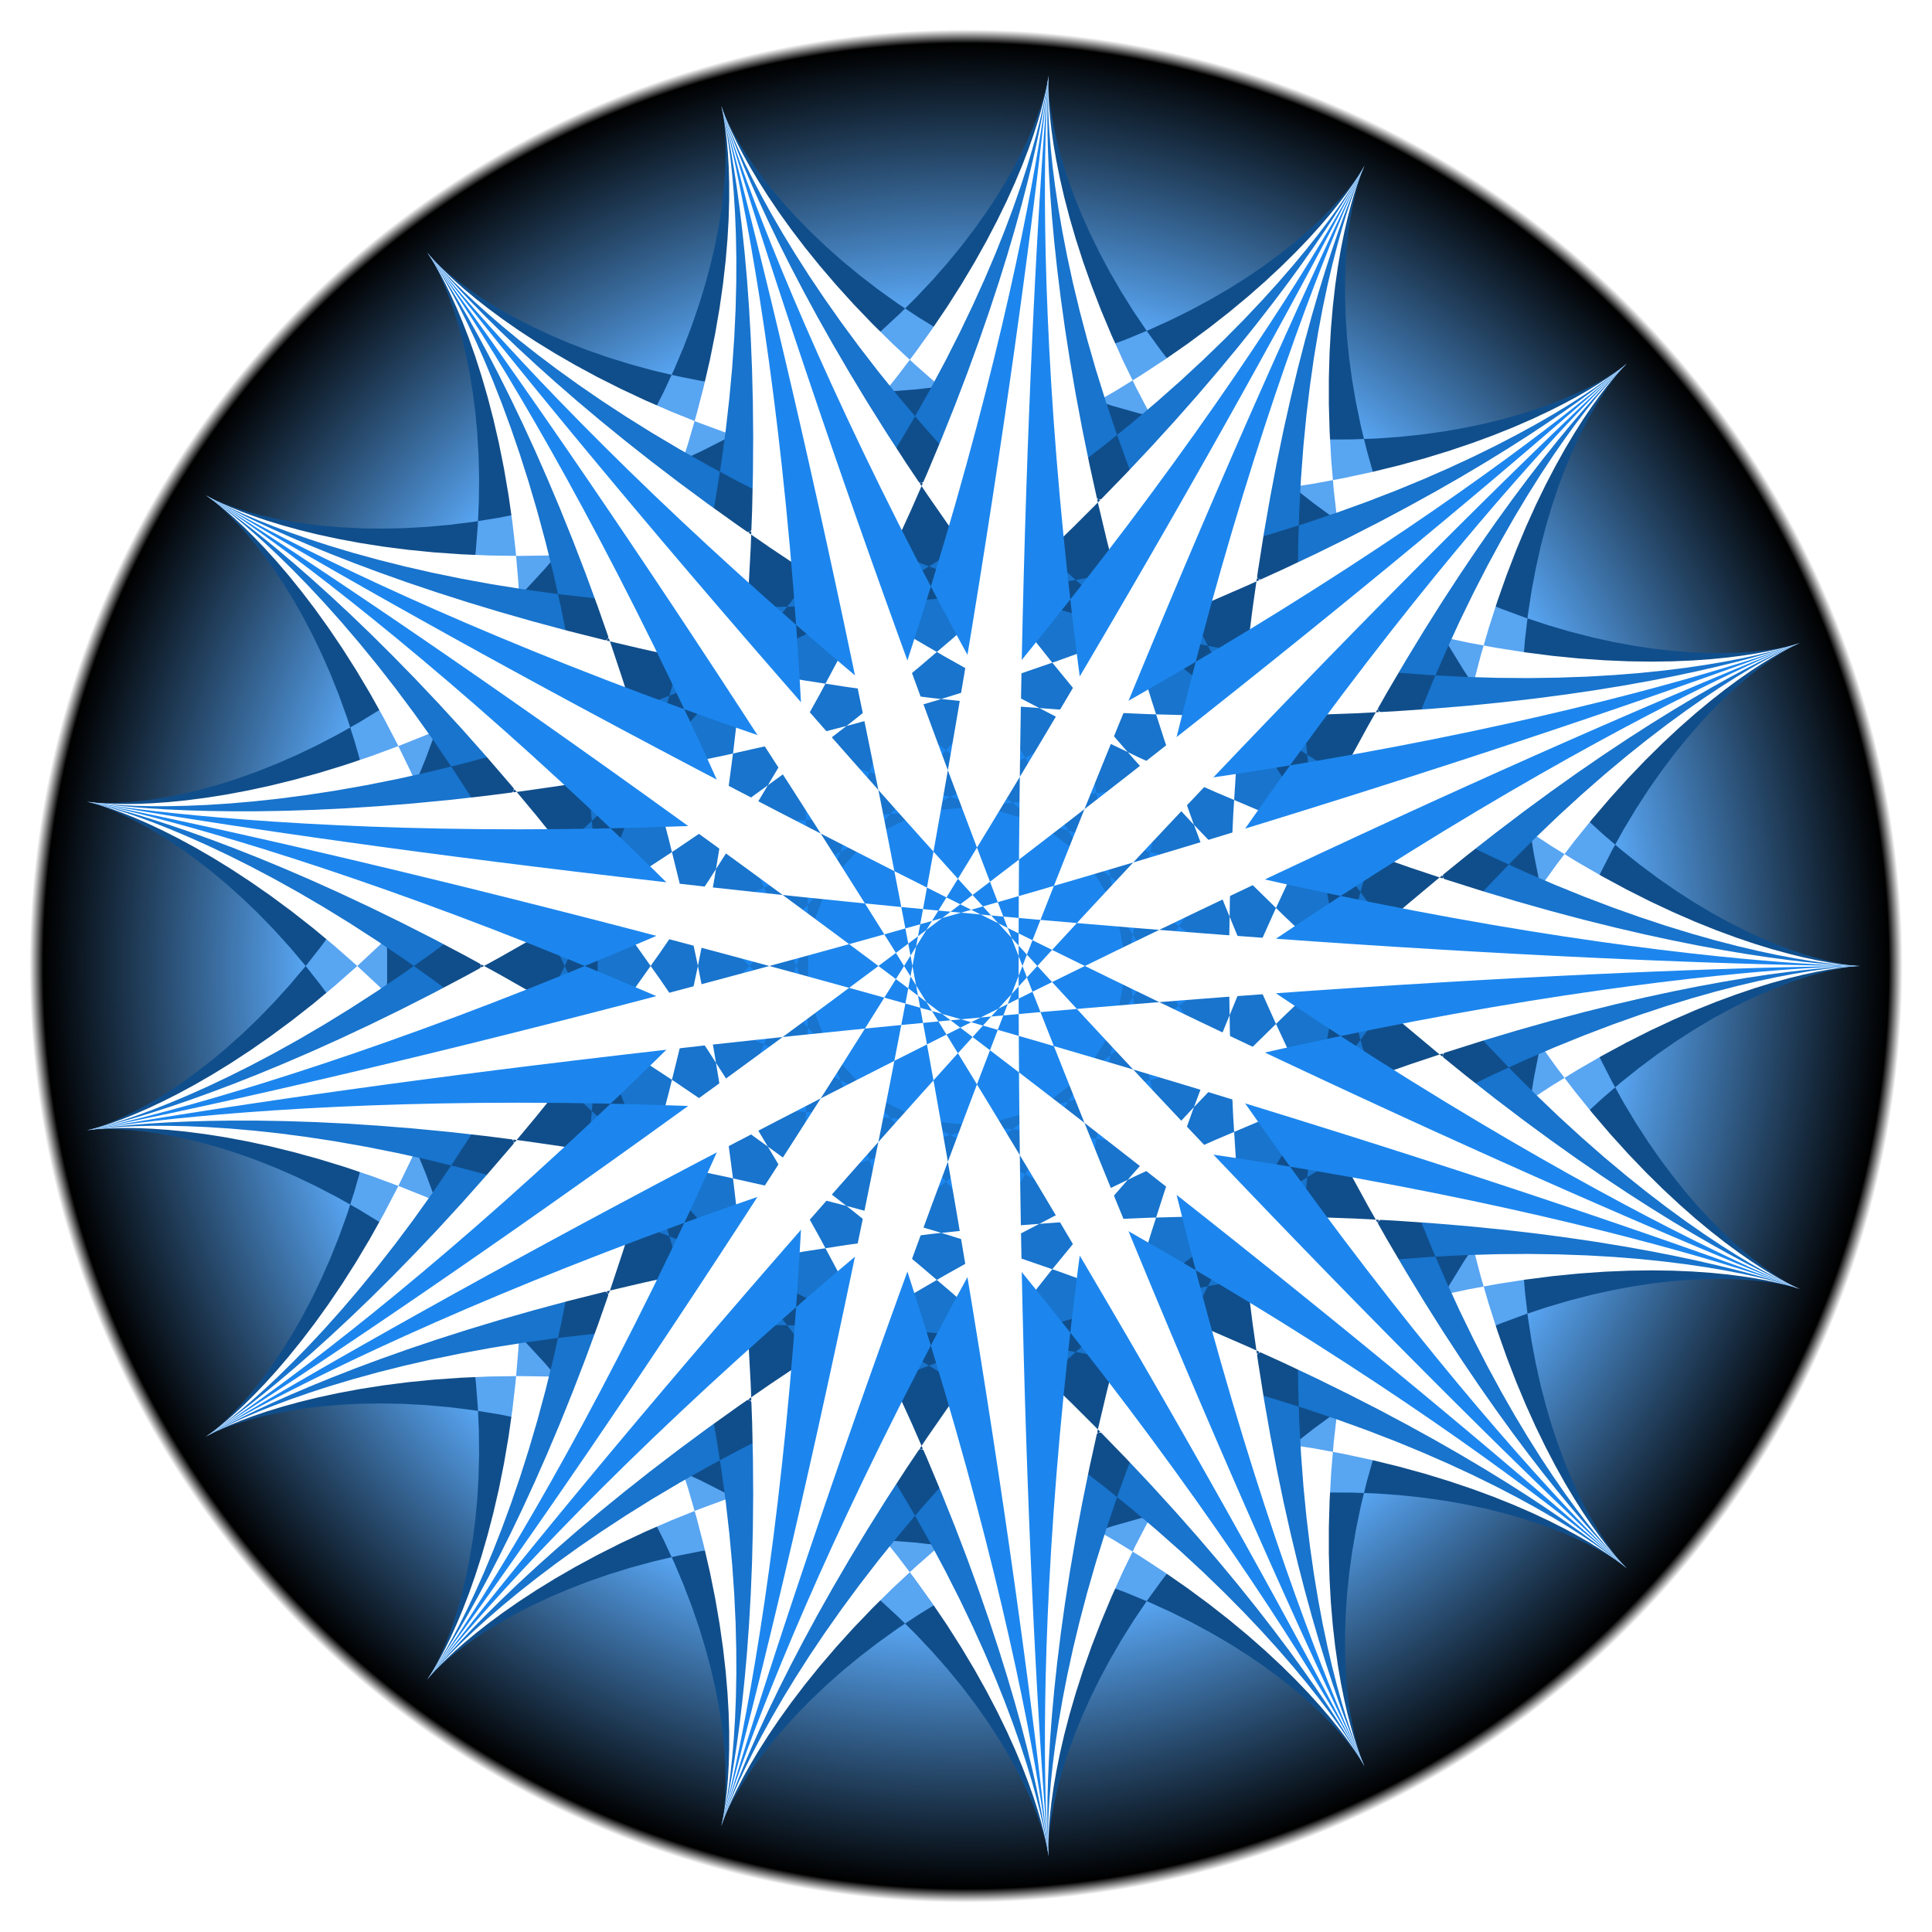 <svg xmlns="http://www.w3.org/2000/svg" viewBox="0 0 720 720"><rect x="0" y="0" width="720" height="720" fill="#333333" stroke="none"/><defs><radialGradient id="a" cx=".5" cy=".5" fx=".5" fy=".5" r=".707"><stop offset="0%" stop-color="#58A5F2"/><stop offset="48%" stop-color="#58A5F2"/><stop offset="67%"/><stop offset="68%" stop-color="#FFF"/></radialGradient></defs><rect width="100%" height="100%" rx="0%" ry="0%" fill="url(#a)"/><path d="M693.332 360l-.277-.008-.828-.043-1.375-.12-1.91-.235-2.438-.383-2.95-.57-3.437-.79-3.906-1.038-4.352-1.317-4.765-1.629-5.153-1.957-5.507-2.316-5.829-2.692-6.109-3.082-6.355-3.484-6.559-3.902-6.73-4.32-6.856-4.747-6.941-5.168-6.985-5.586-6.988-6-6.957-6.398-6.883-6.785-6.77-7.157-6.62-7.5-6.442-7.824-6.226-8.125-5.985-8.39-5.71-8.625-5.419-8.829-5.097-8.992-4.762-9.125-4.414-9.21-4.047-9.262-3.676-9.27-3.297-9.238-2.918-9.164-2.539-9.047-2.168-8.89-1.8-8.696-1.454-8.457-1.113-8.184-.797-7.87-.496-7.532-.226-7.148.02-6.747.234-6.308.425-5.852.575-5.375.69-4.87.778-4.364.817-3.836.824-3.3.797-2.766.722-2.227.614-1.691.465-1.16.285-.641.062-.133-.195.36-.477.831-.8 1.282-1.145 1.703-1.523 2.101-1.918 2.47-2.336 2.8-2.778 3.101-3.226 3.368-3.692 3.59-4.164 3.78-4.64 3.93-5.118 4.04-5.593 4.105-6.063 4.14-6.523 4.13-6.973 4.082-7.402 4-7.817 3.874-8.203 3.727-8.57 3.535-8.902 3.32-9.211 3.075-9.485 2.808-9.718 2.512-9.918 2.203-10.082 1.875-10.204 1.535-10.28 1.188-10.325.828-10.32.473-10.274.113-10.187-.242-10.063-.586-9.894-.918-9.688-1.238-9.441-1.543-9.16-1.825-8.848-2.082-8.504-2.312-8.125-2.516-7.726-2.687-7.301-2.828-6.856-2.93-6.39-2.996-5.918-3.028-5.426-3.02-4.934-2.972-4.433-2.886-3.938-2.758-3.445-2.598-2.953-2.39-2.477-2.153-2.015-1.871-1.567-1.566-1.14-1.22-.739-.843-.363-.441-.008-.012.305.441.594.914.847 1.399 1.063 1.906 1.242 2.422 1.383 2.941 1.488 3.465 1.55 3.989 1.579 4.511 1.562 5.028 1.512 5.527 1.426 6.02 1.3 6.492 1.145 6.941.957 7.371.735 7.774.484 8.144.215 8.484-.086 8.793-.399 9.067-.734 9.3-1.078 9.493-1.438 9.648-1.8 9.762-2.172 9.836-2.535 9.863-2.899 9.856-3.258 9.8-3.601 9.707-3.934 9.575-4.254 9.406-4.543 9.195-4.82 8.953-5.062 8.676-5.282 8.371-5.468 8.04-5.625 7.679-5.739 7.297-5.824 6.894-5.867 6.48-5.871 6.056-5.84 5.613-5.762 5.168-5.648 4.726-5.492 4.282-5.297 3.843-5.067 3.414-4.793 2.993-4.48 2.59-4.145 2.207-3.765 1.84-3.36 1.503-2.925 1.188-2.465.902-1.98.649-1.481.43-.961.245-.43.094.11-.02.664-.093 1.21-.13 1.762-.128 2.305-.09 2.848-.012 3.37.102 3.884.254 4.378.433 4.852.657 5.297.898 5.723 1.18 6.109 1.48 6.473 1.805 6.8 2.156 7.086 2.516 7.344 2.898 7.555 3.29 7.726 3.687 7.864 4.09 7.953 4.492 8.007 4.894 8.016 5.293 7.984 5.676 7.915 6.051 7.808 6.406 7.664 6.746 7.485 7.059 7.265 7.348 7.028 7.613 6.75 7.84 6.449 8.043 6.129 8.203 5.785 8.328 5.422 8.422 5.05 8.465 4.668 8.476 4.274 8.446 3.879 8.37 3.488 8.255 3.094 8.101 2.71 7.906 2.337 7.668 1.976 7.395 1.633 7.086 1.309 6.742 1.011 6.363.735 5.957.488 5.52.274 5.058.09 4.575-.063 4.07-.18 3.555-.254 3.02-.297 2.484-.3 1.933-.262 1.39-.192.84-.078.301.075-.234.257-.754.477-1.262.734-1.746 1.02-2.215 1.332-2.652 1.68-3.066 2.046-3.453 2.434-3.805 2.844-4.121 3.27-4.406 3.71-4.649 4.156-4.86 4.61-5.023 5.062-5.152 5.524-5.238 5.969-5.29 6.414-5.292 6.847-5.266 7.262-5.195 7.66-5.09 8.035-4.945 8.39-4.774 8.716-4.57 9.012-4.328 9.273-4.07 9.504-3.786 9.7-3.476 9.85-3.153 9.97-2.816 10.042-2.465 10.075-2.105 10.07-1.743 10.02-1.379 9.93-1.02 9.796-.663 9.621-.317 9.414.012 9.16.332 8.871.63 8.551.901 8.2 1.153 7.812 1.379 7.402 1.57 6.969 1.73 6.508 1.86 6.035 1.95 5.539 2.003 5.043 2.027 4.527 2 4.012 1.946 3.496 1.843 2.98 1.707 2.473 1.532 1.973 1.316 1.488 1.07 1.016.782.562.468.133.118-.27-.258-.644-.664-.992-1.094-1.309-1.543-1.59-2.008-1.836-2.492-2.046-2.988-2.215-3.489-2.344-3.996-2.441-4.504-2.496-5.007-2.508-5.508-2.489-6-2.425-6.477-2.328-6.937-2.196-7.38-2.027-7.8-1.832-8.191-1.606-8.559-1.351-8.89-1.074-9.196-.774-9.457-.457-9.687-.125-9.88.223-10.03.574-10.137.934-10.207 1.293-10.235 1.652-10.215 2.008-10.16 2.351-10.062 2.684-9.922 3-9.746 3.3-9.531 3.575-9.278 3.832-8.996 4.055-8.68 4.25-8.335 4.414-7.961 4.547-7.57 4.636-7.153 4.7-6.723 4.714-6.273 4.7-5.82 4.636-5.352 4.535-4.89 4.403-4.423 4.218-3.957 4.004-3.503 3.746-3.06 3.458-2.624 3.128-2.211 2.77-1.816 2.379-1.446 1.957-1.097 1.512-.786 1.043-.492.55-.242.047-.02-.476.169-1.012.312-1.547.426-2.094.496-2.632.535-3.176.527-3.711.485-4.23.406-4.743.29-5.23.136-5.707-.043-6.153-.266-6.574-.508-6.969-.78-7.332-1.083-7.66-1.402-7.95-1.738-8.206-2.098-8.422-2.465-8.602-2.844-8.738-3.226-8.828-3.614-8.887-4-8.898-4.382-8.867-4.754-8.801-5.121-8.691-5.465-8.543-5.793-8.364-6.106-8.148-6.39-7.899-6.649-7.617-6.875-7.312-7.074-6.98-7.238-6.626-7.364-6.258-7.457-5.87-7.503-5.47-7.52-5.066-7.492-4.652-7.422-4.238-7.313-3.825-7.16-3.422-6.972-3.02-6.739-2.64-6.472-2.265-6.168-1.918-5.825-1.586-5.453-1.281-5.043-1.004-4.613-.754-4.156-.535-3.672-.352-3.168-.203-2.648-.086-2.118-.012-1.574.028-1.023.027-.473-.012.082-.082.629-.2 1.172-.347 1.7-.535 2.21-.754 2.715-1.004 3.187-1.289 3.641-1.597 4.066-1.938 4.465-2.293 4.828-2.676 5.16-3.074 5.458-3.484 5.718-3.906 5.938-4.336 6.117-4.77 6.262-5.207 6.363-5.633 6.422-6.062 6.441-6.473 6.426-6.879 6.363-7.258 6.27-7.625 6.137-7.968 5.968-8.282 5.77-8.566 5.539-8.824 5.281-9.047 4.996-9.235 4.692-9.378 4.367-9.497 4.023-9.562 3.672-9.598 3.305-9.582 2.934L204.25 189l-9.438 2.191-9.3 1.82-9.125 1.466-8.907 1.113-8.656.777-8.363.461-8.035.164-7.676-.105-7.285-.356-6.871-.57-6.422-.762-5.957-.914-5.473-1.035-4.969-1.117-4.453-1.168-3.933-1.172-3.399-1.148-2.867-1.079-2.34-.972-1.808-.824-1.293-.645-.785-.43-.297-.172.175.118.633.433 1.055.785 1.457 1.16 1.828 1.56 2.168 1.983 2.477 2.426 2.746 2.887 2.98 3.355 3.176 3.836 3.332 4.32 3.453 4.813 3.531 5.297 3.567 5.781 3.574 6.254 3.531 6.715 3.457 7.168 3.344 7.594 3.2 8 3.023 8.383 2.812 8.742 2.574 9.066 2.309 9.36 2.027 9.617 1.72 9.84 1.394 10.027 1.058 10.168.711 10.273.36 10.336v10.36l-.36 10.336-.71 10.273-1.06 10.168-1.394 10.027-1.719 9.84-2.027 9.617-2.309 9.36-2.574 9.066-2.812 8.742-3.024 8.383-3.199 8-3.344 7.594-3.457 7.168-3.531 6.715-3.574 6.254-3.567 5.78-3.53 5.298-3.454 4.812-3.332 4.32-3.176 3.837-2.98 3.355-2.746 2.887-2.477 2.426-2.168 1.984-1.828 1.558-1.457 1.16-1.055.786-.633.433-.175.118.297-.172.785-.43 1.293-.645 1.808-.824 2.34-.972 2.867-1.079 3.399-1.148 3.933-1.172 4.453-1.168 4.97-1.117 5.472-1.035 5.957-.914 6.422-.762 6.87-.57 7.286-.356 7.676-.105 8.035.164 8.363.46 8.656.778 8.907 1.113 9.125 1.465 9.3 1.82L204.25 531l9.531 2.563 9.582 2.933 9.598 3.305 9.562 3.672 9.497 4.023 9.378 4.367 9.235 4.692 9.047 4.996 8.824 5.281 8.566 5.54 8.282 5.769 7.968 5.968 7.625 6.137 7.258 6.27 6.879 6.363 6.473 6.426 6.062 6.441 5.633 6.422 5.207 6.363 4.77 6.262 4.336 6.117 3.906 5.938 3.484 5.718 3.074 5.457 2.676 5.16 2.293 4.829 1.938 4.465 1.597 4.066 1.29 3.64 1.003 3.188.754 2.715.535 2.21.348 1.7.2 1.172.081.629.012.082-.027-.473-.028-1.023.012-1.574.086-2.118.203-2.648.352-3.168.535-3.672.754-4.156 1.004-4.613 1.28-5.043 1.587-5.453 1.918-5.825 2.265-6.168 2.64-6.472 3.02-6.739 3.422-6.972 3.825-7.16 4.238-7.313 4.652-7.422 5.067-7.492 5.468-7.52 5.871-7.503 6.258-7.457 6.625-7.364 6.98-7.238 7.313-7.074 7.617-6.875 7.899-6.649 8.148-6.39 8.364-6.106 8.543-5.793 8.69-5.465 8.802-5.12 8.867-4.755 8.898-4.382 8.887-4 8.828-3.614 8.738-3.226 8.602-2.844 8.422-2.465 8.207-2.098 7.95-1.738 7.66-1.402 7.331-1.082 6.97-.781 6.573-.508 6.153-.266 5.707-.043 5.23.137 4.742.289 4.23.406 3.712.485 3.176.527 2.632.535 2.094.496 1.547.426 1.012.312.476.168-.047-.02-.55-.241-1.043-.492-1.512-.786-1.957-1.097-2.379-1.446-2.77-1.816-3.128-2.21-3.457-2.626-3.747-3.059-4.004-3.503-4.218-3.957-4.403-4.422-4.535-4.891-4.636-5.352-4.7-5.82-4.715-6.273-4.699-6.723-4.636-7.152-4.547-7.57-4.414-7.962-4.25-8.335-4.055-8.68-3.832-8.996-3.574-9.278-3.301-9.53-3-9.747-2.684-9.922-2.351-10.062-2.008-10.16-1.652-10.215-1.293-10.235-.934-10.207-.574-10.136-.223-10.032.125-9.879.457-9.687.774-9.457 1.074-9.195 1.351-8.891 1.606-8.559 1.832-8.191 2.027-7.8 2.196-7.38 2.328-6.937 2.425-6.477 2.489-6 2.508-5.508 2.496-5.007 2.441-4.504 2.344-3.996 2.215-3.489 2.047-2.988 1.835-2.492 1.59-2.008 1.309-1.543.992-1.094.645-.664.27-.258-.134.118-.562.468-1.016.782-1.488 1.07-1.973 1.316-2.472 1.532-2.98 1.707-3.497 1.843-4.012 1.946-4.527 2-5.043 2.027-5.54 2.004-6.034 1.95-6.508 1.858-6.969 1.731-7.402 1.57-7.813 1.38-8.199 1.152-8.55.902-8.872.629-9.16.332-9.414.012-9.621-.317-9.797-.664-9.93-1.02-10.02-1.378-10.07-1.743-10.074-2.105-10.043-2.465-9.968-2.816-9.852-3.153-9.7-3.476-9.503-3.785-9.274-4.07-9.011-4.329-8.715-4.57-8.39-4.774-8.036-4.945-7.66-5.09-7.262-5.195-6.847-5.266-6.414-5.293-5.97-5.289-5.523-5.238-5.062-5.152-4.61-5.024-4.156-4.86-3.71-4.648-3.27-4.406-2.844-4.12-2.434-3.806-2.046-3.453-1.68-3.066-1.332-2.652-1.02-2.215-.734-1.746-.477-1.262-.257-.754-.075-.234.078.3.192.84.262 1.39.3 1.934.297 2.485.254 3.02.18 3.554.062 4.07-.09 4.575-.273 5.058-.488 5.52-.735 5.957-1.011 6.363-1.309 6.742-1.633 7.086-1.976 7.395-2.336 7.668-2.711 7.906-3.094 8.101-3.488 8.254-3.88 8.371-4.273 8.446-4.667 8.476-5.051 8.465-5.422 8.422-5.785 8.328-6.13 8.203-6.448 8.043-6.75 7.84-7.028 7.613-7.265 7.348-7.485 7.059-7.664 6.746-7.808 6.406-7.915 6.05-7.984 5.677-8.016 5.293-8.007 4.894-7.953 4.492-7.864 4.09-7.726 3.688-7.555 3.289-7.344 2.898-7.086 2.516-6.8 2.156-6.473 1.805-6.11 1.48-5.722 1.18-5.297.898-4.852.656-4.378.434-3.883.254-3.371.102-2.848-.012-2.305-.09-1.761-.129-1.211-.129-.664-.094-.11-.02.43.095.96.246 1.481.43 1.98.648 2.466.902 2.925 1.188 3.36 1.504 3.765 1.84 4.145 2.207 4.48 2.59 4.793 2.992 5.067 3.414 5.297 3.843 5.492 4.282 5.648 4.726 5.762 5.168 5.84 5.613 5.87 6.055 5.868 6.48 5.824 6.895 5.739 7.297 5.625 7.68 5.468 8.039 5.282 8.37 5.062 8.677 4.82 8.953 4.543 9.195 4.254 9.406 3.934 9.575 3.601 9.707 3.258 9.8 2.899 9.856 2.535 9.863 2.172 9.836 1.8 9.762 1.438 9.648 1.078 9.492.734 9.301.399 9.067.086 8.793-.215 8.484-.484 8.144-.735 7.774-.957 7.37-1.144 6.942-1.301 6.493-1.426 6.02-1.512 5.526-1.562 5.028-1.578 4.511-1.551 3.989-1.488 3.465-1.383 2.941-1.242 2.422-1.063 1.906-.847 1.399-.594.914-.305.441.008-.012.363-.441.739-.844 1.14-1.219 1.567-1.566 2.015-1.871 2.477-2.152 2.953-2.391 3.445-2.598 3.938-2.758 4.433-2.886 4.934-2.973 5.426-3.02 5.918-3.027 6.39-2.996 6.856-2.93 7.3-2.828 7.727-2.687 8.125-2.516 8.504-2.312 8.848-2.082 9.16-1.825 9.441-1.543 9.688-1.238 9.894-.918 10.063-.586 10.187-.242 10.274.113 10.32.473 10.324.828 10.281 1.188 10.204 1.535 10.082 1.875 9.918 2.203 9.718 2.512 9.485 2.808 9.21 3.074 8.903 3.32 8.57 3.536 8.203 3.726 7.817 3.875 7.402 4 6.973 4.083 6.523 4.128 6.063 4.141 5.594 4.106 5.117 4.039 4.64 3.93 4.164 3.78 3.692 3.59 3.226 3.368 2.778 3.101 2.336 2.8 1.918 2.47 1.523 2.101 1.145 1.703.8 1.282.477.832.195.359-.062-.133-.285-.64-.465-1.16-.614-1.692-.722-2.227-.797-2.765-.824-3.301-.817-3.836-.777-4.363-.691-4.871-.575-5.375-.425-5.852-.235-6.308-.02-6.747.227-7.148.496-7.531.797-7.871 1.113-8.184 1.454-8.457 1.8-8.695 2.168-8.89 2.54-9.048 2.917-9.164 3.297-9.238 3.676-9.27 4.047-9.261 4.414-9.211 4.762-9.125 5.097-8.992 5.418-8.829 5.711-8.625 5.985-8.39 6.226-8.125 6.442-7.824 6.62-7.5 6.77-7.157 6.883-6.785 6.957-6.398 6.988-6 6.985-5.586 6.941-5.168 6.856-4.746 6.73-4.32 6.559-3.903 6.355-3.484 6.11-3.082 5.828-2.692 5.507-2.316 5.153-1.957 4.765-1.63 4.352-1.315 3.906-1.04 3.438-.789 2.949-.57 2.437-.383 1.91-.234 1.376-.121.828-.043zm0 0" fill-rule="evenodd" fill="#104e8b"/><path d="M693.332 360l-.34-.008-1.027-.043-1.703-.125-2.375-.234-3.032-.39-3.671-.579-4.293-.8-4.891-1.055-5.469-1.344-6.011-1.656-6.524-2-7.008-2.368-7.453-2.753-7.863-3.16-8.227-3.583-8.558-4.015-8.84-4.457-9.082-4.91-9.278-5.356-9.43-5.809-9.538-6.253-9.602-6.688-9.617-7.117-9.598-7.524-9.527-7.921-9.418-8.29-9.273-8.636-9.082-8.961-8.864-9.246-8.61-9.504-8.32-9.73-8.003-9.915-7.664-10.058-7.297-10.164-6.914-10.23-6.516-10.25-6.098-10.227-5.675-10.157-5.243-10.043-4.812-9.882-4.375-9.684-3.95-9.43-3.523-9.144-3.113-8.805-2.715-8.433-2.336-8.02-1.969-7.566-1.632-7.079-1.317-6.558-1.035-6.004-.773-5.43-.551-4.824-.36-4.2-.203-3.558-.082-2.894v-2.227l.04-1.55.05-.864.012-.18-.059.5-.168 1.176-.316 1.84-.504 2.492-.723 3.133-.976 3.742-1.262 4.34-1.582 4.906-1.926 5.442-2.293 5.949-2.687 6.422-3.102 6.86-3.535 7.257-3.976 7.617-4.434 7.934-4.899 8.21-5.363 8.442-5.836 8.629-6.3 8.773-6.758 8.875-7.211 8.93-7.653 8.942-8.066 8.91-8.473 8.84-8.851 8.726-9.207 8.578-9.531 8.387-9.825 8.164-10.082 7.91-10.308 7.621-10.496 7.313-10.641 6.976-10.742 6.614-10.809 6.242-10.82 5.847-10.797 5.442-10.723 5.031-10.605 4.617-10.445 4.196-10.23 3.78-9.981 3.368-9.684 2.969-9.344 2.574-8.965 2.203-8.543 1.84-8.09 1.508-7.597 1.191-7.07.91-6.52.649-5.937.422-5.332.226-4.707.07-4.063-.058-3.402-.14-2.735-.192-2.058-.203-1.38-.176-.694-.11h-.02l.648.141 1.309.324 1.957.54 2.582.793 3.191 1.078 3.774 1.394 4.332 1.742 4.86 2.118 5.355 2.515 5.816 2.934 6.246 3.375 6.63 3.828 6.98 4.3 7.285 4.778 7.55 5.258 7.77 5.75 7.95 6.234 8.081 6.719 8.172 7.195 8.219 7.66 8.223 8.106 8.187 8.543 8.106 8.953 7.988 9.34 7.832 9.703 7.644 10.031 7.415 10.332 7.16 10.594 6.875 10.82 6.566 11.008 6.23 11.156 5.88 11.258 5.507 11.32 5.125 11.336 4.73 11.305 4.333 11.23 3.926 11.11 3.52 10.941 3.12 10.73 2.73 10.477 2.344 10.172 1.977 9.832 1.621 9.45 1.285 9.023.977 8.57.687 8.074.43 7.547.2 6.993v6.414l-.165 5.804-.289 5.184-.387 4.539-.441 3.883-.457 3.218-.434 2.547-.375 1.871-.273 1.2-.137.523.043-.133.254-.785.504-1.422.789-2.043 1.105-2.636 1.454-3.207 1.828-3.758 2.23-4.27 2.656-4.754 3.106-5.203 3.57-5.617 4.051-5.992 4.543-6.324 5.043-6.618 5.547-6.867 6.055-7.078 6.558-7.242 7.059-7.363 7.55-7.446 8.032-7.476 8.488-7.473 8.938-7.426 9.355-7.336 9.754-7.214 10.121-7.051 10.46-6.856 10.763-6.625 11.03-6.37 11.263-6.083 11.449-5.773 11.597-5.442 11.704-5.09 11.761-4.73 11.782-4.348 11.746-3.964 11.672-3.579 11.55-3.183 11.38-2.79 11.167-2.41 10.91-2.03 10.606-1.665 10.262-1.316 9.878-.98 9.454-.673 8.996-.382 8.5-.121 7.976.109 7.422.316 6.844.485 6.242.617 5.617.719 4.985.78 4.328.806 3.672.789 3.007.734 2.336.645 1.676.507 1.012.34.36.133-.282-.113-.906-.399-1.508-.707-2.094-1.058-2.652-1.438-3.188-1.84-3.683-2.27-4.153-2.722-4.59-3.199-4.984-3.688-5.344-4.195-5.664-4.707-5.937-5.23-6.176-5.754-6.371-6.281-6.52-6.805-6.628-7.32-6.692-7.829-6.715-8.32-6.699-8.793-6.64-9.25-6.544-9.68-6.406-10.09-6.242-10.46-6.035-10.809-5.805-11.117-5.539-11.387-5.254-11.625-4.945-11.812-4.61-11.965-4.265-12.074-3.906-12.133-3.532-12.149-3.156-12.12-2.777-12.04-2.39-11.918-2.016-11.75-1.645-11.535-1.285-11.277-.934-10.977-.601-10.629-.293-10.246v-9.824l.265-9.363.5-8.875.711-8.348.883-7.8 1.027-7.227 1.137-6.625 1.207-6.012 1.235-5.379 1.234-4.738 1.184-4.082 1.101-3.43.98-2.77.813-2.117.61-1.465.374-.828.094-.199-.215.41-.562 1.004-.938 1.567-1.343 2.113-1.778 2.629-2.238 3.113-2.715 3.563L495.57 80l-3.73 4.36-4.258 4.699-4.797 5-5.336 5.261-5.883 5.48-6.43 5.657-6.968 5.79-7.504 5.882-8.02 5.93-8.53 5.941-9.016 5.91-9.48 5.836-9.927 5.73-10.34 5.587-10.722 5.406-11.074 5.191-11.387 4.957-11.668 4.688-11.902 4.394-12.102 4.086-12.254 3.75-12.36 3.406-12.425 3.051-12.441 2.68-12.41 2.308-12.336 1.938-12.215 1.566-12.047 1.196-11.828.84-11.575.492-11.273.16-10.93-.152-10.547-.45-10.125-.715-9.671-.96-9.184-1.176-8.664-1.36-8.121-1.507-7.547-1.625-6.957-1.707-6.352-1.747-5.726-1.753-5.09-1.715-4.453-1.645-3.805-1.527-3.16-1.371-2.516-1.18-1.882-.95-1.258-.675-.649-.375-.05-.027.52.343 1.073.75 1.598 1.184 2.094 1.64 2.558 2.13 2.992 2.636 3.387 3.157 3.746 3.699 4.07 4.246 4.348 4.805 4.59 5.367 4.79 5.933 4.948 6.496 5.063 7.055 5.137 7.602 5.168 8.136 5.16 8.657 5.113 9.156 5.027 9.633 4.907 10.086 4.75 10.507 4.558 10.899 4.34 11.258 4.09 11.578 3.816 11.86 3.52 12.1 3.203 12.302 2.871 12.457 2.52 12.57 2.168 12.633 1.804 12.656 1.434 12.625 1.07 12.55.703 12.43.348 12.262v12.05l-.332 11.794-.652 11.496-.95 11.152-1.222 10.778-1.477 10.359-1.695 9.906-1.89 9.426-2.056 8.914-2.18 8.375-2.269 7.809-2.324 7.23-2.34 6.63-2.316 6.015-2.258 5.39-2.148 4.766-2.008 4.129-1.828 3.5-1.602 2.875-1.344 2.25-1.043 1.648-.707 1.051-.34.477.063-.082.492-.61.957-1.113 1.442-1.594 1.953-2.031 2.484-2.445 3.027-2.82 3.59-3.16 4.164-3.458 4.739-3.715 5.324-3.937 5.906-4.113 6.488-4.25 7.059-4.344 7.621-4.399 8.172-4.414 8.7-4.386 9.214-4.32 9.7-4.22 10.163-4.082L271 558.566l10.992-3.707 11.356-3.476 11.68-3.219L317 545.227l12.215-2.633 12.418-2.309 12.578-1.976 12.695-1.625 12.758-1.266 12.781-.906 12.754-.543 12.684-.18 12.562.18 12.399.523 12.191.863 11.934 1.188 11.64 1.488 11.305 1.774 10.926 2.035 10.515 2.265 10.075 2.47 9.593 2.64 9.09 2.785 8.559 2.887 8.004 2.953 7.43 2.984 6.843 2.977 6.242 2.93 5.633 2.835 5.016 2.707 4.402 2.54 3.781 2.328 3.176 2.078 2.57 1.793 1.985 1.46 1.406 1.106.856.707.316.278-.191-.18-.672-.668-1.125-1.176-1.547-1.71-1.934-2.263-2.285-2.832-2.598-3.414-2.875-4.008-3.113-4.605-3.304-5.203-3.461-5.805-3.57-6.402-3.65-6.988-3.679-7.563-3.672-8.125-3.625-8.668-3.543-9.191-3.422-9.688-3.265-10.156-3.082-10.598-2.864-11-2.617-11.37-2.351-11.704-2.055-11.996-1.742-12.242-1.418-12.453-1.074-12.614-.72-12.73-.362-12.8V353.59l.363-12.8.719-12.731 1.074-12.614 1.418-12.453 1.742-12.242 2.055-11.996 2.351-11.703 2.617-11.371 2.864-11 3.082-10.598 3.265-10.156 3.422-9.688 3.543-9.191 3.625-8.668 3.672-8.125 3.68-7.563 3.648-6.988 3.57-6.402 3.462-5.805 3.304-5.203 3.113-4.606 2.875-4.007 2.598-3.414 2.285-2.832 1.934-2.262 1.547-1.711 1.125-1.176.672-.668.191-.18-.316.278-.856.707-1.406 1.105-1.984 1.461-2.57 1.793-3.177 2.078-3.78 2.328-4.403 2.54-5.016 2.707-5.633 2.836-6.242 2.93-6.844 2.976-7.43 2.984-8.003 2.953-8.559 2.887-9.09 2.785-9.593 2.64-10.075 2.47-10.515 2.265-10.926 2.035-11.305 1.774-11.64 1.488-11.934 1.188-12.191.863-12.399.523-12.562.18-12.684-.18-12.754-.543-12.78-.906-12.759-1.266-12.695-1.625-12.578-1.976-12.418-2.309L317 174.773l-11.973-2.937-11.68-3.219-11.355-3.476L271 161.434l-10.594-3.914-10.164-4.083-9.699-4.218-9.215-4.32-8.7-4.387-8.171-4.414-7.621-4.399-7.059-4.344-6.488-4.25-5.906-4.113-5.324-3.937-4.739-3.715-4.164-3.457-3.59-3.16-3.027-2.82-2.484-2.446-1.953-2.031-1.442-1.594-.957-1.113-.492-.61-.063-.082.34.477.707 1.05 1.043 1.65 1.344 2.25 1.602 2.874 1.828 3.5 2.008 4.129 2.148 4.766 2.258 5.39 2.316 6.016 2.34 6.629 2.324 7.23 2.27 7.809 2.18 8.375 2.054 8.914 1.89 9.426 1.696 9.906 1.477 10.36 1.222 10.777.95 11.152.652 11.496.332 11.793v12.05l-.348 12.263-.703 12.43-1.07 12.55-1.434 12.625-1.804 12.656-2.168 12.633-2.52 12.57-2.871 12.457-3.203 12.301-3.52 12.102-3.816 11.86-4.09 11.577-4.34 11.258-4.558 10.899-4.75 10.507-4.907 10.086-5.027 9.633-5.113 9.156-5.16 8.657-5.168 8.136-5.137 7.602-5.063 7.055-4.949 6.496-4.789 5.933-4.59 5.367-4.347 4.805-4.07 4.246-3.747 3.7-3.387 3.156-2.992 2.636-2.558 2.13-2.094 1.64-1.598 1.184-1.074.75-.52.343.051-.027.649-.375 1.258-.676 1.882-.949 2.516-1.18 3.16-1.37 3.805-1.528 4.453-1.645 5.09-1.715 5.726-1.753 6.352-1.747 6.957-1.707 7.547-1.625 8.12-1.507 8.665-1.36 9.184-1.176 9.671-.96 10.125-.715 10.547-.45 10.93-.152 11.273.16 11.575.492 11.828.84 12.047 1.196 12.215 1.566 12.335 1.938 12.41 2.308 12.442 2.68 12.426 3.05 12.36 3.407 12.253 3.75 12.102 4.086 11.902 4.394 11.668 4.688 11.387 4.957 11.074 5.191 10.723 5.407 10.34 5.585 9.925 5.73 9.48 5.837 9.016 5.91 8.532 5.941 8.02 5.93 7.503 5.883 6.969 5.789 6.43 5.656 5.882 5.48 5.336 5.262 4.797 5 4.258 4.7 3.73 4.359 3.215 3.98 2.715 3.563 2.238 3.113 1.778 2.63 1.343 2.112.938 1.567.562 1.004.215.41-.094-.2-.375-.827-.609-1.465-.812-2.117-.98-2.77-1.102-3.43-1.184-4.082-1.234-4.738-1.235-5.379-1.207-6.012-1.137-6.625-1.027-7.226-.883-7.801-.71-8.348-.5-8.875-.266-9.363v-9.824l.293-10.246.601-10.63.934-10.976 1.285-11.277 1.645-11.535 2.015-11.75 2.39-11.918 2.778-12.04 3.156-12.12 3.532-12.149 3.906-12.133 4.266-12.074 4.609-11.965 4.945-11.812 5.254-11.625 5.54-11.387 5.804-11.117 6.035-10.809 6.242-10.46 6.406-10.09 6.543-9.68 6.641-9.25 6.7-8.793 6.714-8.32 6.692-7.829 6.628-7.32 6.52-6.805 6.371-6.28 6.176-5.755 5.937-5.23 5.664-4.707 5.344-4.195 4.985-3.688 4.59-3.2 4.152-2.722 3.683-2.27 3.188-1.84 2.652-1.437 2.094-1.058 1.508-.707.906-.399.281-.113-.36.133-1.01.34-1.677.507-2.336.645-3.007.734-3.672.79-4.328.804-4.985.781-5.617.72-6.242.616-6.844.485-7.422.316-7.976.11-8.5-.122-8.996-.382-9.454-.672-9.878-.98-10.262-1.317-10.606-1.664-10.91-2.032-11.168-2.41-11.379-2.789-11.55-3.183-11.672-3.578-11.746-3.965-11.782-4.348-11.761-4.73-11.704-5.09-11.597-5.442-11.45-5.773-11.261-6.082-11.031-6.371-10.762-6.625-10.461-6.856-10.121-7.05-9.754-7.215-9.356-7.336-8.937-7.426-8.488-7.473-8.032-7.476-7.55-7.446-7.059-7.363-6.558-7.242-6.055-7.078-5.547-6.867-5.043-6.618-4.543-6.324-4.05-5.992-3.571-5.617-3.106-5.203-2.656-4.754-2.23-4.27-1.828-3.758-1.454-3.207-1.105-2.636-.79-2.043-.503-1.422-.254-.785-.043-.133.137.523.273 1.2.375 1.87.434 2.547.457 3.22.441 3.882.387 4.54.29 5.183.163 5.804v6.414l-.199 6.993-.43 7.547-.687 8.074-.977 8.57-1.285 9.023-1.621 9.45-1.977 9.832-2.343 10.172-2.73 10.476-3.122 10.73-3.52 10.942-3.925 11.11-4.332 11.23-4.73 11.305-5.126 11.336-5.508 11.32-5.878 11.258-6.23 11.156-6.567 11.008-6.875 10.82-7.16 10.594-7.415 10.332-7.644 10.031-7.832 9.703-7.988 9.34-8.106 8.953-8.187 8.543-8.223 8.106-8.219 7.66-8.172 7.195-8.082 6.719-7.949 6.234-7.77 5.75-7.55 5.258-7.285 4.777-6.98 4.301-6.63 3.828-6.246 3.375-5.816 2.934-5.356 2.515-4.86 2.118-4.331 1.742-3.774 1.394-3.19 1.079-2.583.792-1.957.54-1.309.324-.648.14h.02l.695-.109 1.379-.176 2.058-.203 2.735-.191 3.402-.14 4.063-.06 4.707.07 5.332.227 5.937.422 6.52.649 7.07.91 7.598 1.191 8.09 1.508 8.542 1.84 8.965 2.203 9.344 2.574 9.684 2.969 9.98 3.367 10.23 3.781 10.446 4.196 10.605 4.617 10.723 5.031 10.797 5.442 10.82 5.847 10.809 6.242 10.742 6.614 10.64 6.976 10.497 7.313 10.308 7.62 10.082 7.911 9.825 8.164 9.53 8.387 9.208 8.578 8.851 8.726 8.473 8.84 8.066 8.91 7.653 8.942 7.21 8.93 6.759 8.875 6.3 8.773 5.836 8.629 5.363 8.441 4.899 8.211 4.434 7.934 3.976 7.617 3.535 7.258 3.102 6.86 2.687 6.421 2.293 5.95 1.926 5.44 1.582 4.907 1.262 4.34.976 3.742.723 3.133.504 2.492.316 1.84.168 1.176.059.5-.012-.18-.05-.863-.04-1.551v-2.227l.082-2.894.204-3.559.359-4.199.55-4.824.774-5.43 1.035-6.004 1.317-6.558 1.632-7.079 1.97-7.566 2.335-8.02 2.715-8.433 3.113-8.805 3.524-9.144 3.949-9.43 4.375-9.684 4.812-9.882 5.243-10.043 5.675-10.157 6.098-10.226 6.516-10.25 6.914-10.23 7.297-10.165 7.664-10.058 8.004-9.914 8.32-9.73 8.61-9.505 8.863-9.246 9.082-8.96 9.273-8.637 9.418-8.29 9.527-7.921 9.598-7.524 9.617-7.117 9.602-6.688 9.539-6.253 9.43-5.81 9.277-5.355 9.082-4.91 8.84-4.457 8.558-4.015 8.227-3.582 7.863-3.16 7.453-2.754 7.008-2.368 6.524-2 6.011-1.656 5.469-1.344 4.89-1.054 4.294-.801 3.671-.578 3.032-.39 2.375-.235 1.703-.125 1.027-.043zm0 0" fill-rule="evenodd" fill="#fff" xmlns="http://www.w3.org/2000/svg"/><path d="M693.332 360l-.394-.004-1.184-.043-1.969-.11-2.746-.214-3.508-.348-4.254-.52-4.988-.718-5.695-.953-6.383-1.207-7.04-1.496-7.667-1.805-8.262-2.14-8.824-2.493-9.344-2.863-9.832-3.25-10.277-3.652-10.68-4.059-11.035-4.477-11.352-4.894-11.62-5.32-11.84-5.743-12.02-6.152-12.148-6.562-12.227-6.961-12.266-7.34-12.257-7.707-12.204-8.055-12.105-8.379-11.969-8.676-11.781-8.949-11.566-9.187-11.305-9.395-11.016-9.574-10.687-9.707-10.332-9.809-9.95-9.87-9.535-9.888-9.105-9.867-8.656-9.797-8.184-9.691-7.703-9.54-7.207-9.339-6.711-9.098-6.203-8.816-5.7-8.484-5.19-8.118-4.696-7.703-4.203-7.25-3.723-6.761-3.258-6.235-2.804-5.672-2.372-5.074-1.964-4.45-1.575-3.796-1.214-3.117-.88-2.414-.577-1.692-.301-.953-.059-.199.149.563.324 1.332.46 2.105.567 2.879.637 3.648.672 4.418.668 5.168.633 5.914.566 6.637.46 7.344.325 8.027.164 8.684-.031 9.316-.25 9.91-.496 10.477-.762 11.004-1.055 11.492-1.355 11.941-1.684 12.352-2.015 12.715-2.364 13.031-2.71 13.3-3.075 13.528-3.43 13.707-3.788 13.832-4.145 13.914-4.484 13.942-4.825 13.93-5.144 13.863-5.453 13.754-5.739 13.597-6.003 13.395-6.247 13.152-6.46 12.867-6.649 12.54-6.805 12.18-6.925 11.784-7.012 11.352-7.066 10.894-7.083 10.41-7.058 9.895-6.992 9.363-6.887 8.813-6.742 8.242-6.555 7.668-6.328 7.078-6.055 6.48-5.75 5.887-5.398 5.293-5.008 4.7-4.586 4.113-4.121 3.535-3.621 2.976-3.094 2.426-2.527 1.899-1.942 1.39-1.32.903-.683.445-.02.016.664-.391 1.356-.758 2.066-1.101 2.785-1.399 3.508-1.672 4.234-1.906 4.961-2.102 5.684-2.261 6.398-2.383 7.102-2.473 7.789-2.52 8.465-2.53 9.12-2.512 9.747-2.453 10.351-2.368 10.926-2.246 11.465-2.097 11.977-1.914 12.445-1.715 12.879-1.485 13.265-1.234 13.618-.96 13.918-.68 14.18-.38 14.386-.066 14.547.25 14.664.578 14.727.903 14.742 1.234 14.707 1.555 14.625 1.87 14.492 2.18 14.312 2.477 14.086 2.762 13.813 3.02 13.5 3.265 13.14 3.488 12.743 3.684 12.304 3.851 11.836 3.996 11.325 4.102 10.793 4.176 10.222 4.222 9.633 4.227 9.023 4.195 8.387 4.13 7.742 4.023 7.078 3.879 6.407 3.699 5.73 3.476 5.05 3.22 4.372 2.92 3.691 2.59 3.024 2.22 2.367 1.816 1.715 1.383 1.086.91.472.414-.12-.113-.684-.66-1.23-1.235-1.739-1.828-2.219-2.441-2.672-3.063-3.086-3.703-3.464-4.352-3.809-5-4.11-5.652-4.378-6.308-4.606-6.958-4.793-7.597-4.945-8.23-5.05-8.848-5.122-9.45-5.152-10.027-5.153-10.586-5.105-11.113-5.031-11.617-4.926-12.09-4.781-12.524-4.61-12.921-4.414-13.286-4.187-13.601-3.946-13.883-3.671-14.113-3.391-14.301-3.086-14.438-2.777-14.535-2.453-14.578-2.122-14.57-1.789-14.52-1.457-14.418-1.125-14.261-.796-14.063-.481-13.816-.168-13.52.121-13.18.402-12.796.665-12.371.898-11.903 1.113-11.398 1.301-10.86 1.465-10.285 1.598-9.68 1.695-9.046 1.765-8.39 1.801-7.708 1.801-7.008 1.766-6.297 1.691-5.562 1.586-4.832 1.445-4.086 1.262-3.34 1.043-2.594.797-1.855.508-1.121.191-.399-.16.309-.54 1.004-.952 1.676-1.387 2.324-1.848 2.945-2.336 3.547-2.835 4.11-3.36 4.644-3.894 5.148-4.442 5.606-5.004 6.035-5.562 6.422-6.13 6.77-6.698 7.074-7.258 7.335-7.817 7.563-8.359 7.738-8.898 7.88-9.414 7.972-9.91 8.027-10.391 8.043-10.84 8.02-11.266 7.953-11.656 7.851-12.02 7.715-12.347 7.551-12.633 7.344-12.883 7.117-13.09 6.86-13.253 6.577-13.372 6.278-13.449 5.953-13.476 5.613-13.461 5.258-13.39 4.898-13.274 4.528-13.118 4.152-12.902 3.777-12.644 3.399-12.344 3.031-11.992 2.664-11.598 2.309-11.164 1.969-10.684 1.644-10.168 1.336-9.613 1.047-9.027.785-8.403.543-7.75.332-7.074.145-6.367-.008-5.645-.133-4.902-.223-4.144-.277-3.38-.305-2.597-.289-1.816-.242-1.036-.16-.25-.043.524.105 1.293.293 2.047.512 2.785.758 3.512 1.043 4.21 1.348 4.887 1.687 5.54 2.043 6.156 2.434 6.746 2.836 7.3 3.257 7.817 3.7 8.297 4.152 8.734 4.613 9.137 5.086 9.488 5.563 9.805 6.035 10.07 6.511 10.293 6.98 10.473 7.446 10.605 7.899 10.696 8.332 10.738 8.758 10.738 9.156 10.7 9.535 10.613 9.89 10.492 10.215 10.328 10.508 10.129 10.774 9.898 10.996 9.63 11.187 9.335 11.34 9.008 11.445 8.656 11.52 8.29 11.539 7.894 11.523 7.484 11.457 7.063 11.348 6.625 11.192 6.187 10.992 5.738 10.742 5.293 10.453 4.844 10.113 4.402 9.735 3.965 9.308 3.54 8.848 3.128 8.344 2.73 7.804 2.352 7.227 1.993 6.613 1.656 5.977 1.347 5.304 1.063 4.61.808 3.894.586 3.153.391 2.402.227 1.633.101.851.008.07-.05-.718-.075-1.508-.063-2.293-.019-3.07.062-3.84.176-4.598.32-5.336.497-6.05.703-6.75.941-7.418 1.203-8.063 1.489-8.672 1.796-9.25 2.125-9.789 2.477-10.293 2.836-10.754 3.215-11.175 3.597-11.551 3.993-11.887 4.386-12.176 4.786-12.414 5.183-12.61 5.574-12.753 5.957-12.855 6.332-12.907 6.692-12.914 7.031-12.87 7.356-12.786 7.656-12.656 7.933-12.485 8.18-12.27 8.399-12.019 8.59-11.726 8.738-11.399 8.859-11.043 8.938-10.648 8.976-10.235 8.977-9.792 8.937-9.329 8.856-8.84 8.73-8.34 8.563-7.827 8.347-7.305 8.094-6.77 7.797-6.238 7.457-5.7 7.074-5.163 6.656-4.64 6.196-4.118 5.695-3.61 5.164-3.113 4.602-2.636 3.996-2.18 3.375-1.742 2.718-1.328 2.04-.946 1.343-.586.621-.254-.109.04-.852.304-1.609.535-2.367.73-3.13.895-3.89 1.016-4.644 1.11-5.395 1.16-6.129 1.18-6.851 1.163-7.559 1.11-8.242 1.027-8.898.914-9.536.766-10.136.59-10.707.382-11.246.16-11.743-.093-12.199-.364-12.62-.656-12.993-.965-13.324-1.28-13.61-1.614-13.843-1.953-14.036-2.293-14.175-2.637-14.27-2.98-14.309-3.32-14.308-3.653-14.25-3.977-14.149-4.285-14.003-4.578-13.805-4.855-13.57-5.106-13.286-5.34-12.964-5.543-12.602-5.718-12.203-5.868-11.77-5.98-11.304-6.059-10.809-6.105-10.289-6.113-9.738-6.079-9.176-6.011-8.586-5.907-7.992-5.75-7.38-5.566-6.757-5.332-6.133-5.066-5.511-4.754-4.883-4.407-4.262-4.023-3.652-3.598-3.051-3.14-2.461-2.649-1.89-2.125-1.337-1.57-.808-.992-.301-.383.18.242.629.89 1.05 1.56 1.442 2.238 1.797 2.93 2.113 3.624 2.402 4.332 2.645 5.036 2.86 5.738 3.03 6.437 3.165 7.125 3.265 7.805 3.324 8.465 3.348 9.113 3.332 9.73 3.29 10.333 3.206 10.902 3.094 11.445 2.953 11.953 2.777 12.426 2.582 12.86 2.36 13.254 2.113 13.609 1.848 13.922 1.566 14.183 1.274 14.407.96 14.574.649 14.695.324 14.774v14.796l-.324 14.774-.649 14.695-.96 14.574-1.274 14.407-1.566 14.183-1.848 13.922-2.113 13.61-2.36 13.253-2.582 12.86-2.777 12.426-2.953 11.953-3.094 11.445-3.207 10.902-3.289 10.332-3.332 9.73-3.348 9.114-3.324 8.465-3.266 7.805-3.164 7.125-3.03 6.437-2.86 5.738-2.645 5.036-2.402 4.332-2.113 3.625-1.797 2.93-1.442 2.238-1.05 1.558-.63.89-.179.243.3-.383.81-.992 1.335-1.57 1.89-2.125 2.462-2.649 3.05-3.14 3.653-3.598 4.262-4.023 4.883-4.407 5.511-4.754 6.133-5.066 6.758-5.332 7.379-5.566 7.992-5.75 8.586-5.907 9.176-6.011 9.738-6.079 10.289-6.113 10.809-6.105 11.304-6.059 11.77-5.98 12.203-5.868 12.602-5.718 12.964-5.543 13.286-5.34 13.57-5.106 13.805-4.855 14.003-4.578 14.149-4.285 14.25-3.977 14.308-3.652 14.31-3.32 14.269-2.981 14.175-2.637 14.036-2.293 13.843-1.953 13.61-1.613 13.324-1.281 12.992-.965 12.621-.656 12.2-.364 11.742-.094 11.246.16 10.707.383 10.136.59 9.536.766 8.898.914 8.242 1.027 7.559 1.11 6.851 1.164 6.13 1.18 5.394 1.16 4.644 1.109 3.89 1.016 3.13.894 2.367.73 1.61.536.851.304.11.04-.622-.254-1.343-.586-2.04-.946-2.718-1.328-3.375-1.742-3.996-2.18-4.602-2.636-5.164-3.114-5.695-3.609-6.196-4.117-6.656-4.64-7.074-5.165-7.457-5.7-7.797-6.237-8.094-6.77-8.347-7.305-8.563-7.828-8.73-8.34-8.856-8.84-8.937-9.328-8.977-9.793-8.976-10.234-8.938-10.648-8.86-11.043-8.738-11.399-8.59-11.726-8.398-12.02-8.18-12.27-7.933-12.484-7.656-12.656-7.356-12.785-7.031-12.871-6.692-12.914-6.332-12.907-5.957-12.855-5.574-12.754-5.183-12.61-4.786-12.413-4.386-12.176-3.993-11.887-3.597-11.55-3.215-11.176-2.836-10.754-2.477-10.293-2.125-9.79-1.796-9.25-1.489-8.671-1.203-8.063-.941-7.418-.703-6.75-.496-6.05-.32-5.336-.177-4.598-.062-3.84.02-3.07.062-2.293.074-1.508.051-.719-.008.07-.101.852-.227 1.633-.39 2.402-.587 3.153-.808 3.894-1.063 4.61-1.347 5.304-1.656 5.977-1.993 6.613-2.351 7.227-2.73 7.804-3.13 8.344-3.539 8.848-3.965 9.308-4.402 9.735-4.844 10.113-5.293 10.453-5.738 10.742-6.187 10.992-6.625 11.192-7.063 11.348-7.484 11.457-7.895 11.523-8.289 11.54-8.656 11.519-9.008 11.445-9.336 11.34-9.629 11.187-9.898 10.996-10.13 10.774-10.327 10.508-10.492 10.214-10.614 9.891-10.699 9.535-10.738 9.156-10.738 8.758-10.696 8.332-10.605 7.899-10.473 7.445-10.293 6.98-10.07 6.512-9.805 6.035-9.488 5.563-9.137 5.086-8.734 4.613-8.297 4.152-7.817 3.7-7.3 3.257-6.746 2.836-6.157 2.434-5.539 2.043-4.886 1.688-4.211 1.347-3.512 1.043-2.785.758-2.047.512-1.293.293-.524.105.25-.043 1.036-.16 1.816-.242 2.598-.29 3.379-.304 4.144-.277 4.902-.223 5.645-.133 6.367-.008 7.074.145 7.75.332 8.403.543 9.027.785 9.613 1.047 10.168 1.336 10.684 1.644 11.164 1.97 11.598 2.308 11.992 2.664 12.344 3.031 12.644 3.399 12.902 3.777 13.118 4.152 13.273 4.528 13.39 4.898 13.462 5.258 13.476 5.613 13.45 5.953 13.37 6.278 13.254 6.578 13.09 6.86 12.883 7.116 12.633 7.344 12.348 7.55 12.02 7.716 11.655 7.851 11.266 7.953 10.84 8.02 10.39 8.043 9.91 8.027 9.415 7.973 8.898 7.879 8.36 7.738 7.816 7.563 7.258 7.335 6.699 7.075 6.129 6.77 5.562 6.421 5.004 6.035 4.442 5.606 3.894 5.148 3.36 4.645 2.835 4.109 2.336 3.547 1.848 2.945 1.387 2.324.953 1.676.539 1.004.16.309-.191-.399-.508-1.12-.797-1.856-1.043-2.594-1.262-3.34-1.445-4.086-1.586-4.832-1.691-5.562-1.766-6.297-1.8-7.008-1.801-7.707-1.766-8.39-1.695-9.048-1.598-9.68-1.465-10.284-1.3-10.86-1.114-11.398-.898-11.903-.664-12.37-.403-12.798-.12-13.18.167-13.519.48-13.816.797-14.063 1.125-14.261 1.457-14.418 1.79-14.52 2.12-14.57 2.454-14.578 2.777-14.535 3.086-14.438 3.39-14.3 3.672-14.114 3.946-13.883 4.187-13.601 4.414-13.286 4.61-12.921 4.781-12.524 4.926-12.09 5.031-11.617 5.105-11.113 5.153-10.586 5.152-10.027 5.121-9.45 5.051-8.847 4.945-8.23 4.793-7.598 4.606-6.958 4.379-6.308 4.11-5.652 3.808-5 3.465-4.352 3.085-3.703 2.672-3.063 2.22-2.441 1.737-1.828 1.23-1.235.684-.66.121-.113-.472.414-1.086.91-1.715 1.383-2.367 1.816-3.024 2.22-3.691 2.59-4.371 2.92-5.05 3.22-5.731 3.476-6.407 3.7-7.078 3.878-7.742 4.024-8.387 4.129-9.023 4.195-9.633 4.227-10.222 4.222-10.793 4.176-11.325 4.102-11.836 3.996-12.304 3.851-12.743 3.684-13.14 3.488-13.5 3.266-13.813 3.02-14.086 2.761-14.312 2.477-14.492 2.18-14.625 1.87-14.707 1.555-14.742 1.234-14.727.903-14.664.578-14.547.25-14.387-.067-14.18-.378-13.917-.68-13.618-.961-13.265-1.234-12.88-1.485-12.444-1.715-11.977-1.914-11.465-2.097-10.926-2.246-10.351-2.368-9.746-2.453-9.121-2.512-8.465-2.53-7.79-2.52-7.1-2.473-6.4-2.383-5.683-2.261-4.96-2.102-4.235-1.906-3.508-1.672-2.785-1.399-2.067-1.101-1.355-.758-.664-.39.02.015.683.445 1.32.903 1.942 1.39 2.527 1.899 3.094 2.426 3.621 2.976 4.121 3.535 4.586 4.114 5.008 4.699 5.398 5.293 5.75 5.886 6.055 6.48 6.328 7.079 6.555 7.668 6.742 8.242 6.887 8.813 6.992 9.363 7.058 9.894 7.083 10.41 7.066 10.895 7.012 11.352 6.925 11.785 6.805 12.18 6.649 12.539 6.46 12.867 6.247 13.152 6.003 13.395 5.739 13.597 5.453 13.754 5.144 13.864 4.825 13.93 4.484 13.94 4.145 13.915 3.789 13.832 3.43 13.707 3.074 13.527 2.71 13.3 2.364 13.032 2.015 12.715 1.684 12.352 1.355 11.941 1.055 11.492.762 11.004.496 10.477.25 9.91.031 9.316-.164 8.684-.324 8.027-.461 7.344-.566 6.637-.633 5.914-.668 5.168-.672 4.418-.637 3.648-.566 2.879-.461 2.105-.324 1.332-.149.563.059-.2.3-.952.579-1.692.879-2.414 1.214-3.117 1.575-3.797 1.964-4.45 2.372-5.073 2.804-5.672 3.258-6.235 3.723-6.761 4.203-7.25 4.695-7.703 5.192-8.118 5.699-8.484 6.203-8.816 6.71-9.098 7.208-9.34 7.703-9.539 8.184-9.691 8.656-9.797 9.105-9.867 9.535-9.887 9.95-9.871 10.332-9.809 10.687-9.707 11.016-9.574 11.305-9.395 11.566-9.187 11.781-8.95 11.969-8.675 12.105-8.38 12.204-8.054 12.257-7.707 12.266-7.34 12.227-6.96 12.148-6.563 12.02-6.152 11.84-5.743 11.62-5.32 11.352-4.894 11.035-4.477 10.68-4.059 10.277-3.652 9.832-3.25 9.344-2.863 8.824-2.492 8.262-2.141 7.668-1.805 7.039-1.496 6.383-1.207 5.695-.953 4.988-.719 4.254-.52 3.508-.347 2.746-.215 1.969-.11 1.183-.042zm0 0" fill-rule="evenodd" fill="#1874cd" xmlns="http://www.w3.org/2000/svg"/><path d="M693.332 360l-.434-.004-1.304-.031-2.168-.086-3.02-.168-3.87-.277-4.7-.407-5.512-.566-6.308-.75-7.082-.953-7.829-1.18-8.546-1.426-9.235-1.687-9.89-1.973-10.512-2.265-11.094-2.575-11.644-2.894-12.145-3.227-12.61-3.558-13.027-3.903-13.398-4.242-13.73-4.586-14.012-4.926-14.246-5.261-14.434-5.594-14.574-5.906-14.664-6.22-14.707-6.507-14.703-6.789-14.653-7.043-14.558-7.281-14.414-7.496-14.23-7.688-14-7.851-13.731-7.985-13.422-8.09-13.074-8.164-12.692-8.203-12.273-8.21-11.825-8.184-11.347-8.117-10.844-8.02-10.312-7.879-9.762-7.707-9.192-7.492-8.601-7.238-8-6.953-7.387-6.625-6.77-6.262-6.136-5.867-5.512-5.43-4.879-4.961-4.25-4.465-3.629-3.93-3.015-3.37-2.41-2.778-1.817-2.164-1.242-1.527-.68-.864-.14-.183.379.515.875 1.23 1.343 1.954 1.79 2.687 2.206 3.426 2.598 4.172 2.95 4.918 3.28 5.66 3.57 6.399 3.837 7.125 4.062 7.847 4.262 8.551 4.426 9.242 4.55 9.91 4.653 10.559 4.719 11.176 4.75 11.773 4.758 12.34 4.726 12.867 4.676 13.367 4.594 13.825 4.484 14.246 4.352 14.625 4.199 14.96 4.023 15.259 3.828 15.5 3.618 15.703 3.39 15.855 3.152 15.957 2.903 16.016 2.64 16.015 2.38 15.973 2.109 15.875 1.84 15.73 1.57 15.54 1.3 15.289 1.04 15 .785 14.66.539 14.273.305 13.844.086 13.367-.122 12.856-.308 12.297-.477 11.707-.629 11.078-.753 10.414-.856 9.722-.937 9.004-.993 8.254-1.015 7.489-1.02 6.695-.988 5.89-.934 5.07-.851 4.243-.735 3.398-.597 2.555-.426 1.711-.23.867-.008.024.246-.809.52-1.629.82-2.441 1.144-3.23 1.488-4.009 1.852-4.761 2.238-5.489 2.637-6.187 3.05-6.863 3.477-7.504 3.918-8.11 4.364-8.687 4.816-9.223 5.27-9.719 5.73-10.18 6.184-10.593 6.636-10.973 7.086-11.304 7.52-11.594 7.949-11.836 8.363-12.04 8.754-12.198 9.137-12.309 9.492-12.383 9.824-12.406 10.137-12.39 10.414-12.333 10.664-12.23 10.887-12.098 11.07-11.922 11.219-11.707 11.34-11.46 11.41-11.184 11.453-10.871 11.445-10.531 11.407-10.168 11.316-9.774 11.191-9.363 11.024-8.93 10.808-8.476 10.555-8.016 10.258-7.535 9.914-7.051 9.54-6.555 9.112-6.058 8.653-5.559 8.156-5.055 7.621-4.562 7.047-4.07 6.441-3.586 5.805-3.114 5.14-2.652 4.442-2.207 3.723-1.777 2.984-1.368 2.215-.972 1.437-.606.641-.257-.168.062-.984.36-1.809.628-2.637.868-3.464 1.085-4.286 1.266-5.109 1.426-5.918 1.547-6.715 1.648-7.496 1.711-8.262 1.754-9.007 1.762-9.727 1.746-10.422 1.703-11.09 1.633-11.718 1.535-12.32 1.422-12.887 1.281-13.41 1.117-13.895.942-14.336.742-14.738.535-15.09.309-15.399.07-15.656-.172-15.867-.426-16.027-.68-16.137-.94-16.2-1.2-16.21-1.457-16.172-1.711-16.082-1.953-15.942-2.195-15.75-2.422-15.515-2.633-15.235-2.836-14.902-3.016-14.531-3.18-14.113-3.32-13.657-3.441-13.16-3.535-12.625-3.61-12.059-3.648-11.46-3.668-10.829-3.652-10.168-3.61-9.488-3.539-8.781-3.433-8.063-3.293-7.316-3.13-6.566-2.929-5.805-2.7-5.031-2.437-4.258-2.144-3.477-1.824-2.707-1.47-1.933-1.093-1.168-.684-.418-.25.324.207 1.05.684 1.759 1.184 2.441 1.703 3.105 2.238 3.743 2.79 4.355 3.35 4.938 3.923 5.488 4.503 6.004 5.09 6.488 5.676 6.938 6.262 7.347 6.847 7.723 7.426 8.062 8 8.356 8.559 8.617 9.101 8.832 9.633 9.012 10.149 9.156 10.632 9.254 11.102 9.316 11.54 9.344 11.948 9.328 12.332 9.285 12.676 9.2 12.988 9.086 13.262 8.937 13.496 8.762 13.696 8.554 13.843 8.325 13.957 8.066 14.024 7.79 14.047 7.487 14.02 7.172 13.948 6.84 13.832 6.492 13.668 6.133 13.457 5.77 13.2 5.394 12.894 5.02 12.547 4.644 12.156 4.262 11.715 3.894 11.238 3.524 10.715 3.164 10.157 2.813 9.558 2.476 8.926 2.149 8.258 1.843 7.558 1.555 6.832 1.281 6.078 1.028 5.301.804 4.5.594 3.68.418 2.848.258 2 .133 1.14.027.281-.047-.586-.094-1.453-.117-2.32-.11-3.176-.074-4.027-.011-4.863.07-5.688.188-6.492.32-7.273.48-8.036.664-8.77.868-9.472 1.09-10.148 1.332-10.785 1.585-11.391 1.86-11.953 2.14-12.485 2.434-12.964 2.734-13.407 3.043-13.8 3.356-14.153 3.668-14.457 3.98-14.715 4.29-14.921 4.593-15.079 4.887-15.191 5.176-15.254 5.449-15.266 5.707-15.23 5.95-15.148 6.17-15.02 6.376-14.844 6.555-14.62 6.707-14.36 6.84-14.055 6.937-13.707 7.008-13.324 7.05-12.902 7.055-12.45 7.032-11.957 6.968-11.445 6.875-10.899 6.746-10.328 6.582-9.734 6.375-9.125 6.141-8.496 5.863-7.852 5.555-7.203 5.21-6.535 4.83-5.867 4.417-5.2 3.969-4.527 3.492-3.86 2.984-3.194 2.45-2.54 1.886-1.898 1.301-1.266.688-.652.054-.05-.593.523-1.262 1.082-1.942 1.613-2.632 2.117-3.332 2.594-4.04 3.047-4.75 3.465-5.457 3.851-6.168 4.211-6.867 4.532-7.558 4.816-8.242 5.074-8.91 5.293-9.563 5.48-10.192 5.63-10.8 5.75-11.387 5.828-11.941 5.879-12.47 5.898-12.96 5.883-13.422 5.84-13.844 5.765-14.222 5.664-14.57 5.535-14.868 5.387-15.125 5.207-15.336 5.016-15.5 4.8-15.617 4.57-15.688 4.321-15.703 4.063-15.675 3.793-15.598 3.515-15.469 3.235-15.289 2.945-15.062 2.656-14.786 2.367-14.464 2.086-14.094 1.805-13.68 1.535-13.219 1.27-12.718 1.023-12.18.79-11.594.566-10.976.363-10.32.18-9.637.015-8.922-.125-8.18-.246-7.414-.336-6.621-.406-5.813-.445-4.988-.465-4.152-.45-3.301-.413-2.45-.344-1.593-.246-.73-.125.125.023.976.203 1.82.403 2.653.636 3.468.887 4.266 1.16 5.047 1.461 5.8 1.777 6.536 2.118 7.234 2.468 7.91 2.836 8.551 3.22 9.153 3.612 9.726 4.016 10.254 4.426 10.75 4.84 11.195 5.254 11.606 5.668 11.972 6.085 12.29 6.493 12.57 6.89 12.797 7.282 12.98 7.66 13.121 8.023 13.22 8.371 13.265 8.696 13.27 8.996 13.23 9.28 13.148 9.536 13.024 9.758 12.859 9.957 12.656 10.121 12.414 10.25 12.133 10.348 11.824 10.406 11.48 10.426 11.11 10.414 10.703 10.355 10.278 10.262 9.828 10.121 9.355 9.95 8.863 9.726 8.364 9.469 7.84 9.168 7.316 8.828 6.777 8.445 6.235 8.027 5.695 7.57 5.148 7.079 4.606 6.543 4.074 5.984 3.543 5.387 3.024 4.758 2.52 4.101 2.026 3.422 1.555 2.719 1.094 1.988.66 1.238.246.48-.148-.3-.508-1.086-.852-1.887-1.164-2.683-1.445-3.492-1.703-4.293-1.926-5.094-2.121-5.89-2.285-6.673-2.418-7.441-2.524-8.2-2.597-8.933-2.64-9.648-2.661-10.34-2.64-11.008-2.606-11.637-2.535-12.242-2.446-12.808-2.332-13.34-2.191-13.832-2.035-14.285-1.856-14.696-1.664-15.058-1.457-15.375-1.23-15.653-1-15.875-.758-16.047-.508-16.175-.258-16.254v-16.274l.258-16.254.508-16.175.758-16.047 1-15.875 1.23-15.653 1.457-15.375 1.664-15.058 1.856-14.696 2.035-14.285 2.191-13.832 2.332-13.34 2.446-12.808 2.535-12.242 2.605-11.637 2.64-11.008 2.661-10.34 2.64-9.648 2.598-8.934 2.524-8.199 2.418-7.441 2.285-6.672 2.121-5.89 1.926-5.095 1.703-4.293 1.445-3.492 1.164-2.683.852-1.887.508-1.086.148-.3-.246.48-.66 1.238-1.094 1.988-1.555 2.719-2.027 3.422-2.52 4.101-3.023 4.758-3.543 5.387-4.074 5.984-4.606 6.543-5.148 7.078-5.695 7.57-6.235 8.028-6.777 8.445-7.316 8.828-7.84 9.168-8.364 9.47-8.863 9.726-9.355 9.949-9.828 10.121-10.278 10.262-10.703 10.355-11.11 10.414-11.48 10.426-11.824 10.406-12.133 10.348-12.414 10.25-12.656 10.121-12.86 9.957-13.023 9.758-13.148 9.535-13.23 9.281-13.27 8.996-13.266 8.696-13.219 8.37-13.12 8.024-12.981 7.66-12.797 7.282-12.57 6.89-12.29 6.493-11.972 6.085-11.606 5.668-11.195 5.254-10.75 4.84-10.254 4.426-9.726 4.016-9.153 3.613-8.55 3.219-7.91 2.836-7.235 2.468-6.535 2.118-5.801 1.777-5.047 1.46-4.266 1.16-3.468.888-2.653.636-1.82.403-.976.203-.125.023.73-.125 1.594-.246 2.449-.344 3.3-.414 4.153-.449 4.988-.465 5.813-.445 6.621-.406 7.414-.336 8.18-.246 8.922-.125 9.636.015 10.32.18 10.977.363 11.594.567 12.18.789 12.718 1.023 13.22 1.27 13.679 1.535 14.094 1.805 14.464 2.086 14.786 2.367 15.062 2.656 15.29 2.945 15.468 3.235 15.598 3.515 15.675 3.793 15.703 4.063 15.688 4.32 15.617 4.57 15.5 4.801 15.336 5.016 15.125 5.207 14.867 5.387 14.57 5.535 14.223 5.664 13.844 5.765 13.422 5.84 12.96 5.883 12.47 5.898 11.94 5.88 11.388 5.827 10.8 5.75 10.192 5.63 9.562 5.48 8.91 5.293 8.243 5.074 7.558 4.816 6.867 4.532 6.168 4.21 5.457 3.852 4.75 3.465 4.04 3.047 3.332 2.594 2.632 2.117 1.942 1.613 1.261 1.082.594.524-.054-.051-.688-.653-1.3-1.265-1.887-1.899-2.45-2.539-2.984-3.195-3.492-3.86-3.969-4.527-4.418-5.199-4.828-5.867-5.211-6.535-5.555-7.203-5.863-7.852-6.14-8.496-6.376-9.125-6.582-9.734-6.746-10.329-6.875-10.898-6.968-11.445-7.032-11.957-7.054-12.45-7.051-12.902-7.008-13.324-6.938-13.707-6.84-14.055-6.706-14.36-6.555-14.62-6.375-14.844-6.172-15.02-5.95-15.148-5.706-15.23-5.45-15.266-5.175-15.254-4.887-15.191-4.594-15.079-4.289-14.921-3.98-14.715-3.668-14.457-3.356-14.153-3.043-13.8-2.734-13.407-2.434-12.964-2.14-12.485-1.86-11.953-1.586-11.39-1.332-10.786-1.09-10.148-.867-9.473-.664-8.77-.48-8.035-.32-7.273-.188-6.492-.07-5.688.012-4.863.074-4.027.11-3.176.116-2.32.094-1.453.047-.586-.027.28-.133 1.141-.258 2-.418 2.848-.594 3.68-.804 4.5-1.028 5.3-1.281 6.079-1.555 6.832-1.844 7.558-2.148 8.258-2.476 8.926-2.813 9.558-3.164 10.157-3.524 10.715-3.894 11.238-4.262 11.715-4.644 12.156-5.02 12.547-5.394 12.894-5.77 13.2-6.133 13.457-6.492 13.668-6.84 13.832-7.172 13.949-7.488 14.02-7.789 14.046-8.066 14.024-8.325 13.957-8.554 13.843-8.762 13.696-8.937 13.496-9.086 13.262-9.2 12.988-9.285 12.676-9.328 12.332-9.344 11.949-9.316 11.539-9.254 11.102-9.156 10.632-9.012 10.149-8.832 9.633-8.617 9.101-8.356 8.559-8.062 8-7.723 7.426-7.347 6.847-6.938 6.262-6.488 5.676-6.004 5.09-5.488 4.503-4.938 3.922-4.355 3.352-3.743 2.789-3.105 2.238-2.441 1.703-1.758 1.184-1.051.684-.324.207.418-.25 1.168-.684 1.933-1.094 2.707-1.469 3.477-1.824 4.258-2.144 5.03-2.438 5.806-2.699 6.566-2.93 7.316-3.129 8.063-3.293 8.781-3.433 9.488-3.54 10.168-3.609 10.829-3.652 11.46-3.668 12.06-3.648 12.624-3.61 13.16-3.535 13.656-3.441 14.114-3.32 14.531-3.18 14.902-3.016 15.235-2.836 15.515-2.633 15.75-2.422 15.942-2.195 16.082-1.953 16.172-1.71 16.21-1.458 16.2-1.2 16.137-.94 16.027-.68 15.867-.426 15.656-.172 15.399.07 15.09.309 14.738.535 14.336.742 13.894.942 13.41 1.117 12.887 1.281 12.32 1.422 11.72 1.535 11.09 1.633 10.421 1.703 9.727 1.746 9.007 1.762 8.262 1.754 7.496 1.71 6.715 1.65 5.918 1.546 5.11 1.426 4.285 1.266 3.464 1.085 2.637.868 1.809.629.984.359.168.062-.64-.257-1.438-.606-2.215-.973-2.984-1.367-3.723-1.777-4.441-2.207-5.141-2.652-5.805-3.114-6.441-3.586-7.047-4.07-7.621-4.562-8.156-5.055-8.653-5.559-9.113-6.058-9.539-6.555-9.914-7.05-10.258-7.536-10.555-8.016-10.808-8.476-11.024-8.93-11.191-9.363-11.316-9.774-11.407-10.168-11.445-10.53-11.453-10.872-11.41-11.183-11.34-11.461-11.219-11.707-11.07-11.922-10.887-12.098-10.664-12.23-10.414-12.332-10.137-12.391-9.824-12.406-9.492-12.383-9.137-12.309-8.754-12.199-8.363-12.039-7.95-11.836-7.519-11.594-7.086-11.304-6.636-10.973-6.184-10.594-5.73-10.18-5.27-9.718-4.816-9.223-4.364-8.687-3.918-8.11-3.476-7.504-3.051-6.863-2.637-6.187-2.238-5.489-1.852-4.761-1.488-4.008-1.144-3.23-.82-2.442-.52-1.629-.246-.809.007.024.231.867.426 1.71.597 2.556.735 3.398.851 4.242.934 5.07.988 5.891 1.02 6.696 1.015 7.488.993 8.254.937 9.004.856 9.722.753 10.414.63 11.078.476 11.707.308 12.297.122 12.856-.086 13.367-.305 13.844-.54 14.273-.784 14.66-1.04 15-1.3 15.29-1.57 15.538-1.84 15.73-2.11 15.876-2.379 15.973-2.64 16.015-2.902 16.016-3.153 15.957-3.39 15.855-3.618 15.703-3.828 15.5-4.023 15.258-4.2 14.961-4.351 14.625-4.484 14.246-4.594 13.825-4.676 13.367-4.726 12.867-4.758 12.34-4.75 11.773-4.719 11.176-4.652 10.559-4.551 9.91-4.426 9.242-4.262 8.55-4.062 7.848-3.836 7.125-3.57 6.399-3.282 5.66-2.949 4.918-2.598 4.172-2.207 3.426-1.789 2.687-1.343 1.953-.875 1.23-.38.516.141-.183.68-.864 1.242-1.527 1.817-2.164 2.41-2.777 3.015-3.371 3.63-3.93 4.25-4.465 4.878-4.96 5.512-5.43 6.137-5.868 6.77-6.261 7.386-6.625 8-6.954 8.601-7.238 9.192-7.492 9.762-7.707 10.312-7.879 10.844-8.02 11.348-8.117 11.824-8.183 12.273-8.211 12.692-8.203 13.074-8.164 13.422-8.09 13.73-7.985 14-7.851 14.23-7.688 14.415-7.496 14.558-7.281 14.653-7.043 14.703-6.79 14.707-6.507 14.664-6.219 14.574-5.906 14.434-5.594 14.246-5.261 14.011-4.926 13.73-4.586 13.4-4.242 13.027-3.903 12.61-3.558 12.144-3.227 11.644-2.894 11.094-2.575 10.512-2.265 9.89-1.973 9.235-1.687 8.546-1.426 7.829-1.18 7.082-.953 6.308-.75 5.512-.566 4.7-.407 3.87-.277 3.02-.168 2.168-.086 1.304-.031zm0 0" fill-rule="evenodd" fill="#fff" xmlns="http://www.w3.org/2000/svg"/><path d="M693.332 360l-.46-.004-1.384-.02-2.297-.054-3.21-.106-4.11-.175-4.996-.262-5.867-.36-6.723-.476-7.55-.61-8.364-.75-9.144-.91-9.899-1.078-10.621-1.261-11.312-1.45-11.97-1.648-12.59-1.852-13.163-2.066-13.707-2.285-14.207-2.504-14.656-2.73-15.067-2.95-15.43-3.176-15.746-3.394-16.015-3.61-16.235-3.82-16.406-4.023-16.527-4.223-16.602-4.406-16.625-4.578-16.597-4.746-16.524-4.887-16.402-5.024-16.23-5.14-16.012-5.235-15.747-5.316-15.44-5.371-15.087-5.41-14.695-5.426-14.258-5.422-13.781-5.387-13.274-5.332-12.722-5.25-12.145-5.148-11.531-5.016-10.89-4.863-10.22-4.676-9.53-4.472-8.813-4.235-8.078-3.976-7.328-3.696-6.56-3.382-5.78-3.055-4.993-2.695-4.199-2.317-3.398-1.922-2.594-1.496-1.797-1.058-1-.602-.207-.129.574.363 1.344.864 2.102 1.379 2.847 1.906 3.57 2.437 4.274 2.98 4.957 3.524 5.617 4.075 6.25 4.62 6.852 5.172 7.43 5.715 7.972 6.254 8.485 6.785 8.964 7.309 9.41 7.824 9.82 8.317 10.192 8.8 10.528 9.266 10.824 9.71 11.082 10.134 11.305 10.531 11.488 10.906 11.633 11.254 11.734 11.574 11.805 11.86 11.836 12.117 11.824 12.336 11.781 12.527 11.7 12.68 11.585 12.793 11.438 12.871 11.254 12.91 11.039 12.91 10.8 12.867 10.524 12.786 10.227 12.664 9.898 12.5 9.555 12.297 9.18 12.05 8.788 11.766 8.375 11.441 7.954 11.075 7.507 10.671L460 579.582l6.59 9.75 6.113 9.234 5.637 8.684 5.148 8.102 4.66 7.488 4.168 6.844 3.68 6.171 3.195 5.47 2.715 4.75 2.235 4.003 1.77 3.238 1.312 2.454.867 1.656.43.847.015.024-.39-.805-.782-1.64-1.144-2.477-1.5-3.316-1.828-4.149-2.137-4.976-2.422-5.801-2.691-6.606-2.938-7.406-3.152-8.187-3.352-8.946-3.527-9.687-3.676-10.403-3.8-11.097-3.907-11.754-3.984-12.387-4.043-12.984-4.078-13.551-4.094-14.074-4.086-14.559-4.059-15.008-4.011-15.414-3.95-15.77-3.867-16.09-3.765-16.355-3.657-16.578-3.527-16.754-3.387-16.878-3.238-16.95-3.078-16.98-2.906-16.953-2.73-16.88-2.548-16.753-2.363-16.578-2.172-16.356-1.984-16.082-1.793-15.758-1.602-15.394-1.418-14.977-1.234-14.52-1.063-14.01-.89-13.474-.73-12.882-.579-12.262-.441-11.598-.309-10.902-.191-10.176-.09-9.418V67.11l.074-7.82.129-6.984.172-6.133.2-5.258.206-4.371.195-3.473.168-2.562.125-1.649.063-.73-.02.187-.117 1.106-.23 2.02-.36 2.921-.507 3.817-.668 4.695-.848 5.559-1.035 6.402-1.242 7.227-1.454 8.027-1.683 8.8-1.914 9.544-2.16 10.257-2.414 10.938-2.668 11.582-2.93 12.191-3.195 12.758-3.461 13.29-3.727 13.777-3.992 14.222-4.254 14.621-4.508 14.977-4.762 15.285-5 15.543-5.238 15.762-5.457 15.922-5.668 16.043-5.863 16.113-6.047 16.133-6.21 16.109-6.352 16.031-6.485 15.914-6.586 15.743-6.668 15.53-6.734 15.278-6.77 14.973-6.777 14.633-6.77 14.25-6.726 13.828-6.664 13.367-6.567 12.875-6.445 12.348-6.293 11.785-6.117 11.199-5.91 10.582-5.676 9.941-5.414 9.274-5.121 8.59-4.805 7.886-4.46 7.168-4.09 6.438-3.696 5.695-3.273 4.945-2.828 4.188-2.364 3.43-1.879 2.672-1.375 1.91-.847 1.16-.309.414.25-.324.816-1.047 1.395-1.762 1.984-2.457 2.582-3.133 3.18-3.793 3.79-4.43 4.394-5.038 5.004-5.63 5.601-6.187 6.203-6.719 6.79-7.218 7.374-7.692 7.942-8.129 8.496-8.535 9.031-8.91 9.555-9.242 10.054-9.543 10.532-9.813 10.984-10.039 11.41-10.234 11.809-10.395 12.18-10.515 12.511-10.598 12.817-10.652 13.082-10.668 13.316-10.649 13.512-10.597 13.664-10.512 13.785-10.395 13.856-10.25 13.89-10.07 13.883-9.867 13.832-9.637 13.738-9.383 13.602-9.101 13.422-8.797 13.199-8.473 12.934-8.132 12.625-7.778 12.277-7.398 11.883-7.012 11.453-6.613 10.98-6.203 10.473-5.786 9.926-5.363 9.347-4.937 8.727-4.504 8.082-4.074 7.406-3.649 6.696-3.219 5.964-2.8 5.203-2.383 4.426-1.977 3.625-1.578 2.813-1.191 1.976-.817 1.13-.457.28-.11-.585.224-1.45.535-2.316.828-3.184 1.11-4.047 1.362-4.906 1.606-5.75 1.82-6.586 2.016-7.406 2.191-8.207 2.344-8.992 2.477-9.754 2.59-10.488 2.675-11.196 2.746-11.87 2.793-12.52 2.82-13.13 2.833-13.706 2.816-14.239 2.79-14.738 2.741-15.195 2.68-15.602 2.598-15.972 2.507-16.29 2.399-16.562 2.277-16.789 2.153-16.965 2.007-17.09 1.864-17.164 1.707-17.195 1.543-17.164 1.379-17.09 1.21-16.965 1.043-16.789.872-16.558.703-16.29.539-15.96.379-15.594.218-15.176.075-14.71-.07-14.212-.2-13.664-.324-13.074-.43-12.453-.531-11.793-.61-11.094-.68-10.371-.734-9.613-.773-8.832-.793-8.02-.797-7.191-.781-6.344-.75-5.473-.703-4.597-.633-3.703-.543-2.801-.437-1.899-.317-.988-.176-.082-.011.828.16 1.723.355 2.617.567 3.496.789 4.363 1.027 5.211 1.277 6.04 1.543 6.847 1.82 7.633 2.102 8.39 2.399 9.118 2.699 9.816 3.008 10.477 3.316 11.109 3.633 11.703 3.95 12.254 4.269 12.77 4.578 13.246 4.89 13.671 5.2 14.063 5.496 14.402 5.789 14.7 6.07 14.953 6.336 15.16 6.598 15.312 6.836 15.43 7.062 15.492 7.266 15.512 7.457 15.48 7.625 15.41 7.77 15.29 7.89 15.125 7.988 14.918 8.059 14.671 8.105 14.38 8.121 14.046 8.11 13.68 8.07L465.03 485l12.832 7.898 12.36 7.774 11.855 7.61 11.317 7.417 10.757 7.196 10.168 6.94 9.555 6.661 8.926 6.344 8.277 6 7.61 5.625 6.93 5.226 6.234 4.797 5.539 4.34 4.828 3.863 4.12 3.356 3.407 2.832 2.695 2.281 1.985 1.715 1.281 1.125.586.527-.098-.093-.773-.723-1.434-1.36-2.078-2.011-2.703-2.664-3.309-3.324-3.89-3.989-4.453-4.648-4.992-5.305-5.497-5.96-5.984-6.606-6.434-7.242-6.859-7.872-7.254-8.48-7.613-9.074-7.945-9.653-8.243-10.207-8.504-10.742-8.734-11.246-8.933-11.726-9.098-12.18-9.227-12.602-9.324-12.988-9.387-13.34-9.422-13.656-9.418-13.938-9.39-14.18-9.328-14.378-9.239-14.54-9.117-14.655-8.976-14.73-8.801-14.763-8.61-14.746-8.386-14.687-8.149-14.586-7.886-14.434-7.61-14.242-7.308-14.004-7-13.719-6.672-13.394-6.34-13.024-5.988-12.609-5.633-12.156-5.274-11.66-4.902-11.125-4.535-10.555-4.16-9.945-3.79-9.301-3.421-8.63-3.055-7.92-2.691-7.188-2.34-6.426-1.992-5.637-1.656-4.832-1.333-4.004-1.02-3.156-.714-2.3-.43-1.427-.16-.547.094.34.332 1.23.55 2.122.755 3.012.937 3.898 1.098 4.773 1.242 5.641 1.367 6.496 1.473 7.332 1.555 8.153 1.625 8.953 1.664 9.726 1.695 10.477 1.703 11.195 1.692 11.883 1.664 12.539 1.62 13.16 1.563 13.742 1.488 14.285 1.399 14.79 1.297 15.246 1.187 15.664 1.059 16.035.926 16.355.785 16.633.637 16.856.48 17.035.324 17.16.164 17.238v17.266l-.164 17.238-.324 17.16-.48 17.035-.637 16.856-.785 16.633-.926 16.355-1.059 16.035-1.187 15.664-1.297 15.246-1.399 14.79-1.488 14.285-1.562 13.742-1.621 13.16-1.664 12.54-1.692 11.882-1.703 11.195-1.695 10.477-1.664 9.726-1.625 8.953-1.555 8.153-1.473 7.332-1.367 6.496-1.242 5.64-1.098 4.774-.937 3.898-.754 3.012-.551 2.121-.332 1.23-.094.34.16-.546.43-1.426.715-2.3 1.02-3.157 1.332-4.004 1.656-4.832 1.992-5.637 2.34-6.426 2.691-7.187 3.055-7.922 3.422-8.629 3.789-9.3 4.16-9.946 4.535-10.555 4.902-11.125 5.274-11.66 5.633-12.156 5.988-12.61 6.34-13.023 6.672-13.394 7-13.72 7.308-14.003 7.61-14.242 7.886-14.434 8.149-14.586 8.387-14.687 8.609-14.746 8.8-14.762 8.977-14.73 9.117-14.657 9.239-14.539 9.328-14.379 9.39-14.18 9.418-13.937 9.422-13.656 9.387-13.34 9.324-12.988 9.227-12.602 9.098-12.18 8.933-11.726 8.734-11.246 8.504-10.742 8.243-10.207 7.945-9.653 7.613-9.074 7.254-8.48 6.86-7.872 6.433-7.242 5.984-6.605 5.496-5.961 4.993-5.305 4.453-4.648 3.89-3.989 3.309-3.324 2.703-2.664 2.078-2.012 1.434-1.359.773-.723.098-.093-.586.527-1.281 1.125-1.985 1.715-2.695 2.281-3.406 2.832-4.121 3.356-4.828 3.863-5.54 4.34-6.234 4.797-6.93 5.226-7.609 5.625-8.277 6-8.926 6.344-9.555 6.66-10.168 6.941-10.757 7.196-11.317 7.418-11.855 7.61-12.36 7.773L465.031 235l-13.277 8.004-13.68 8.07-14.047 8.11-14.379 8.12-14.671 8.106-14.918 8.059-15.125 7.988-15.29 7.89-15.41 7.77-15.48 7.625-15.512 7.457-15.492 7.266-15.43 7.062-15.312 6.836-15.16 6.598-14.953 6.336-14.7 6.07-14.402 5.79-14.063 5.495-13.671 5.2-13.246 4.89-12.77 4.578-12.254 4.27-11.703 3.95-11.11 3.632-10.476 3.316-9.816 3.008-9.118 2.7-8.39 2.398-7.633 2.101-6.848 1.82-6.039 1.544-5.21 1.277-4.364 1.027-3.496.79-2.617.566-1.723.355-.828.16.082-.011.988-.176 1.899-.317 2.8-.437 3.704-.543 4.597-.633 5.473-.703 6.344-.75 7.191-.781 8.02-.797 8.832-.793 9.613-.773 10.371-.735 11.094-.68 11.793-.609 12.453-.531 13.074-.43 13.664-.324 14.211-.2 14.711-.07 15.176.075 15.594.218 15.96.38 16.29.538 16.558.703 16.79.872 16.964 1.043 17.09 1.21 17.164 1.38 17.195 1.542 17.164 1.707 17.09 1.864 16.965 2.007 16.79 2.153 16.562 2.277 16.289 2.399 15.972 2.507 15.602 2.598 15.195 2.68 14.738 2.742 14.239 2.789 13.707 2.816 13.129 2.832 12.52 2.82 11.87 2.794 11.196 2.746 10.488 2.676 9.754 2.59 8.992 2.476 8.207 2.344 7.406 2.191 6.586 2.016 5.75 1.82 4.906 1.606 4.047 1.363 3.184 1.11 2.316.827 1.45.536.586.222-.282-.11-1.129-.456-1.976-.817-2.813-1.191-3.625-1.578-4.426-1.977-5.203-2.383-5.964-2.8-6.696-3.22-7.406-3.648-8.082-4.074-8.727-4.504-9.347-4.937-9.926-5.363-10.473-5.786-10.98-6.203-11.453-6.613-11.883-7.012-12.277-7.398-12.625-7.777-12.934-8.133-13.2-8.473-13.421-8.797-13.602-9.101-13.738-9.383-13.832-9.637-13.883-9.867-13.89-10.07-13.856-10.25-13.785-10.395-13.664-10.512-13.512-10.597-13.316-10.649-13.082-10.668-12.817-10.652-12.511-10.598-12.18-10.515-11.809-10.395-11.41-10.234-10.984-10.04-10.531-9.812-10.055-9.543-9.555-9.242-9.031-8.91-8.496-8.535-7.942-8.13-7.375-7.69-6.789-7.22-6.203-6.718-5.601-6.188-5.004-5.629-4.395-5.039-3.789-4.43-3.18-3.792-2.582-3.133-1.984-2.457-1.394-1.762-.817-1.047-.25-.324.309.414.847 1.16 1.375 1.91 1.88 2.672 2.363 3.43 2.828 4.188 3.273 4.945 3.695 5.695 4.09 6.438 4.461 7.168 4.805 7.886 5.121 8.59 5.414 9.274 5.676 9.941 5.91 10.582 6.117 11.2 6.293 11.784 6.445 12.348 6.567 12.875 6.664 13.367 6.726 13.828 6.77 14.25 6.777 14.633 6.77 14.973 6.734 15.277 6.668 15.531 6.586 15.743 6.485 15.914 6.351 16.031 6.211 16.11 6.047 16.132 5.863 16.113 5.668 16.043 5.457 15.922 5.238 15.762 5 15.543 4.762 15.285 4.508 14.977 4.254 14.62 3.992 14.223 3.727 13.778 3.46 13.289 3.196 12.758 2.93 12.191 2.668 11.582 2.414 10.938 2.16 10.257 1.914 9.543 1.683 8.801 1.454 8.028 1.242 7.226 1.035 6.402.848 5.559.668 4.695.507 3.817.36 2.922.23 2.02.117 1.105.02.187-.063-.73-.125-1.649-.168-2.562-.195-3.473-.207-4.371-.2-5.258-.171-6.133-.129-6.984-.074-7.82v-8.633l.09-9.418.191-10.176.309-10.902.441-11.598.578-12.262.73-12.882.891-13.473 1.063-14.012 1.234-14.52 1.418-14.976 1.602-15.394 1.793-15.758 1.984-16.082 2.172-16.356 2.363-16.578 2.547-16.754 2.73-16.879 2.907-16.953 3.078-16.98 3.238-16.95 3.387-16.878 3.527-16.754 3.657-16.578 3.765-16.356 3.867-16.09 3.95-15.77 4.011-15.413 4.059-15.008 4.086-14.559 4.094-14.074 4.078-13.55 4.043-12.985 3.984-12.387 3.906-11.754 3.801-11.097 3.676-10.403 3.527-9.687 3.352-8.946 3.152-8.187 2.938-7.406 2.691-6.606 2.422-5.8 2.137-4.977 1.828-4.149 1.5-3.316 1.144-2.477.782-1.64.39-.805-.015.024-.43.847-.867 1.656-1.313 2.454-1.77 3.238-2.234 4.004-2.715 4.75-3.195 5.469-3.68 6.171-4.168 6.844-4.66 7.488-5.148 8.102-5.637 8.684-6.113 9.234-6.59 9.75-7.059 10.227-7.507 10.671-7.954 11.075-8.375 11.441-8.789 11.766-9.18 12.05-9.554 12.297-9.898 12.5-10.227 12.664-10.523 12.786-10.801 12.867-11.04 12.91-11.253 12.91-11.438 12.871-11.586 12.793-11.699 12.68-11.781 12.527-11.824 12.336-11.836 12.117-11.805 11.86-11.734 11.574-11.633 11.254-11.488 10.906-11.305 10.531-11.082 10.133-10.824 9.711-10.528 9.266-10.191 8.8-9.82 8.317-9.41 7.824-8.965 7.309-8.485 6.785-7.972 6.254-7.43 5.715-6.852 5.171-6.25 4.621-5.617 4.075-4.957 3.523-4.273 2.98-3.57 2.438-2.848 1.906-2.102 1.38-1.344.863-.574.363.207-.13 1-.6 1.797-1.06 2.594-1.495 3.398-1.922 4.2-2.317 4.992-2.695 5.78-3.055 6.56-3.382 7.328-3.696 8.078-3.976 8.812-4.235 9.532-4.472 10.218-4.676 10.89-4.863 11.532-5.016 12.145-5.148 12.722-5.25 13.274-5.332 13.781-5.387 14.258-5.422 14.695-5.426 15.086-5.41 15.442-5.371 15.746-5.317 16.011-5.234 16.23-5.14 16.403-5.024 16.524-4.887 16.597-4.746 16.625-4.578 16.602-4.406 16.527-4.223 16.406-4.023 16.235-3.82 16.015-3.61 15.746-3.394 15.43-3.176 15.067-2.95 14.656-2.73 14.207-2.504 13.707-2.285 13.164-2.066 12.59-1.852 11.969-1.648 11.312-1.45 10.621-1.261 9.899-1.078 9.144-.91 8.363-.75 7.551-.61 6.723-.477 5.867-.359 4.996-.262 4.11-.175 3.21-.106 2.297-.055 1.383-.02zm0 0" fill-rule="evenodd" fill="#1c86ee" xmlns="http://www.w3.org/2000/svg"/><path d="M693.332 360h-.473l-1.422-.008-2.367-.02-3.304-.034-4.227-.063-5.148-.086-6.043-.125-6.93-.164-7.79-.207-8.632-.262-9.45-.308-10.234-.371-10.992-.434-11.722-.5-12.41-.566-13.075-.637-13.691-.711-14.27-.785-14.808-.864-15.309-.94-15.758-1.017-16.168-1.093-16.523-1.172-16.84-1.25-17.105-1.32-17.32-1.391-17.485-1.461-17.602-1.524-17.664-1.59-17.68-1.644-17.644-1.695-17.555-1.746-17.418-1.785-17.234-1.825-16.996-1.851-16.707-1.871-16.379-1.89-16-1.895L199.383 323l-15.102-1.887-14.594-1.867-14.039-1.844-13.445-1.804-12.812-1.766-12.149-1.71-11.441-1.65-10.711-1.577-9.95-1.497-9.152-1.406-8.34-1.308-7.496-1.2-6.636-1.086-5.758-.957-4.86-.828-3.957-.683-3.035-.535-2.11-.38-1.183-.214-.246-.047.688.133 1.613.308 2.539.5 3.457.688 4.356.883 5.25 1.078 6.125 1.281 6.98 1.48 7.813 1.684 8.628 1.887 9.41 2.094 10.169 2.289 10.894 2.492 11.59 2.691 12.25 2.883 12.875 3.074 13.46 3.258 14.013 3.434 14.511 3.613 14.98 3.773 15.4 3.93 15.773 4.082 16.101 4.219 16.387 4.351 16.621 4.47 16.809 4.573 16.949 4.668 17.035 4.754 17.078 4.82 17.07 4.88 17.016 4.917 16.906 4.946 16.754 4.96 16.551 4.954 16.305 4.937 16.007 4.903 15.668 4.851 15.282 4.785 14.86 4.703 14.382 4.606 13.879 4.488 13.328 4.36 12.742 4.21 12.125 4.051 11.469 3.868 10.781 3.675 10.067 3.469 9.324 3.246 8.558 3.008 7.77 2.758 6.953 2.496 6.129 2.219 5.281 1.93 4.426 1.636 3.558 1.324 2.68 1.008 1.797.684.91.351.028.008-.86-.336-1.734-.684-2.61-1.039-3.472-1.394-4.32-1.754-5.157-2.11-5.976-2.468-6.774-2.82-7.554-3.176-8.305-3.52-9.04-3.867-9.734-4.2-10.406-4.527-11.047-4.847-11.652-5.156-12.223-5.457-12.754-5.743-13.254-6.015-13.707-6.274-14.125-6.52-14.496-6.745-14.828-6.957-15.117-7.153-15.363-7.324-15.559-7.48-15.715-7.618-15.82-7.726-15.887-7.824-15.902-7.891-15.871-7.941-15.797-7.965-15.68-7.969-15.515-7.941-15.305-7.903-15.055-7.828-14.765-7.738-14.426-7.617-14.05-7.477-13.642-7.312-13.183-7.122-12.7-6.914-12.171-6.675-11.621-6.418-11.032-6.14-10.414-5.837-9.77-5.52-9.097-5.175-8.406-4.817-7.688-4.441-6.953-4.043-6.203-3.633-5.433-3.203-4.653-2.766-3.863-2.312-3.063-1.848-2.257-1.37-1.453-.887-.641-.395.168.105.969.606 1.77 1.113 2.558 1.617 3.336 2.13 4.105 2.636 4.856 3.14 5.593 3.641 6.309 4.133 7 4.625 7.676 5.098 8.32 5.57 8.941 6.023 9.536 6.465 10.097 6.895 10.63 7.305 11.124 7.699 11.59 8.074 12.016 8.43 12.414 8.765 12.765 9.075 13.082 9.359 13.36 9.625 13.597 9.86 13.797 10.07 13.953 10.253 14.07 10.407 14.15 10.531 14.179 10.625 14.176 10.695 14.129 10.727 14.043 10.73 13.914 10.703 13.746 10.645 13.543 10.55 13.3 10.434 13.02 10.278 12.703 10.093 12.356 9.88 11.968 9.632 11.551 9.356 11.102 9.05 10.629 8.72 10.117 8.359 9.59 7.968 9.03 7.551 8.45 7.113 7.848 6.649 7.23 6.164 6.59 5.656 5.938 5.125 5.269 4.578 4.594 4.016 3.902 3.437 3.207 2.84 2.508 2.235 1.8 1.617 1.098.988.395.356-.309-.282-1.007-.926-1.696-1.57-2.375-2.215-3.047-2.855-3.703-3.496-4.347-4.125-4.973-4.754-5.582-5.367-6.172-5.97-6.738-6.562-7.285-7.136-7.801-7.692-8.297-8.234-8.766-8.75-9.207-9.25-9.613-9.723-9.996-10.168-10.344-10.593-10.66-10.985-10.945-11.348-11.196-11.68-11.414-11.984-11.593-12.25-11.743-12.488-11.859-12.683-11.934-12.852-11.976-12.98-11.985-13.07-11.96-13.122-11.899-13.14-11.809-13.122-11.675-13.058-11.52-12.965-11.324-12.824-11.102-12.656-10.847-12.442-10.563-12.195-10.25-11.91-9.914-11.59-9.547-11.23-9.156-10.844-8.746-10.422-8.305-9.965-7.851-9.477-7.375-8.957-6.883-8.414-6.375-7.844-5.848-7.242-5.312-6.62-4.762-5.977-4.207-5.313-3.645-4.625-3.07-3.93-2.496-3.21-1.918-2.485-1.336-1.746-.762-1-.187-.242.387.512.953 1.273 1.508 2.035 2.054 2.79 2.598 3.542 3.121 4.293 3.633 5.027 4.133 5.758 4.613 6.465 5.074 7.168 5.52 7.844 5.949 8.508 6.348 9.144 6.73 9.758 7.094 10.352 7.422 10.914 7.738 11.445 8.02 11.95 8.28 12.417 8.516 12.856 8.72 13.257 8.897 13.621 9.047 13.95 9.172 14.238 9.27 14.488 9.336 14.692 9.379 14.86 9.386 14.983 9.375 15.067 9.332 15.101L360 397.418l9.168 15.047 9.05 14.96 8.903 14.821 8.73 14.645 8.544 14.421 8.32 14.157 8.086 13.855 7.828 13.504 7.547 13.117 7.246 12.696 6.933 12.226 6.602 11.73 6.25 11.192 5.89 10.621 5.516 10.016 5.125 9.383 4.73 8.722 4.321 8.028 3.906 7.316 3.485 6.574 3.058 5.813 2.63 5.031 2.195 4.238 1.761 3.422 1.324 2.602.895 1.761.465.926.035.074-.383-.777-.797-1.625-1.203-2.476-1.605-3.32-1.989-4.157-2.367-4.984-2.734-5.801-3.086-6.606-3.422-7.386-3.75-8.157-4.055-8.898-4.347-9.621-4.625-10.32-4.883-10.985-5.125-11.625-5.344-12.23-5.547-12.805-5.73-13.34-5.895-13.844-6.035-14.308-6.164-14.73-6.266-15.11-6.351-15.453-6.414-15.746-6.457-15.996-6.48-16.204-6.485-16.363-6.473-16.476-6.437-16.543-6.383-16.563-6.313-16.531-6.226-16.457-6.121-16.332-5.996-16.16-5.86-15.946-5.707-15.68-5.539-15.366-5.36-15.016-5.163-14.617-4.957-14.172-4.742-13.692-4.512-13.168-4.277-12.605-4.032-12.008-3.777-11.367-3.52-10.7-3.25-10-2.98-9.265-2.711-8.504-2.43-7.722-2.152-6.91-1.871-6.079-1.594-5.226-1.312-4.364-1.04-3.48-.761-2.586-.488-1.687-.223-.778.035.133.293 1.047.547 1.96.785 2.868 1.016 3.77 1.246 4.66 1.46 5.543 1.669 6.406 1.867 7.258 2.05 8.082 2.223 8.894 2.39 9.676 2.544 10.43 2.68 11.16 2.812 11.86 2.926 12.519 3.027 13.148 3.121 13.742 3.2 14.297 3.261 14.809 3.32 15.277 3.36 15.707 3.387 16.094 3.406 16.43 3.41 16.719 3.406 16.964 3.39 17.16 3.36 17.31 3.325 17.401 3.273 17.45 3.219 17.449 3.152 17.394 3.078 17.29 2.992 17.14 2.907 16.934 2.804 16.687 2.707 16.387 2.594 16.039 2.48 15.648 2.364 15.207 2.238 14.727 2.117 14.203 1.985 13.637 1.855 13.027 1.727 12.387 1.593 11.707 1.461 10.996 1.329 10.246 1.199 9.469 1.066 8.668.942 7.84.816 6.984.695 6.113.578 5.22.465 4.316.352 3.394.25 2.461.148 1.527.055.586-.031-.363-.114-1.305-.191-2.25-.262-3.18-.324-4.109-.379-5.027-.43-5.926-.472-6.808-.508-7.68-.535-8.52-.559-9.34-.574-10.132-.582-10.899-.586-11.633-.582-12.336-.574-12.996-.555-13.629-.539-14.214-.508-14.766-.48-15.27-.446-15.734-.406-16.152-.363-16.524-.32-16.847-.27-17.125-.219-17.348-.164-17.527-.11-17.657-.058-17.73V351.12l.059-17.73.11-17.657.163-17.527.22-17.348.269-17.125.32-16.847.363-16.524.406-16.152.446-15.734.48-15.27.508-14.766.54-14.214.554-13.63.574-12.995.582-12.336.586-11.633.582-10.899.574-10.132.559-9.34.535-8.52.508-7.68.472-6.808.43-5.926.379-5.027.324-4.11.262-3.18.191-2.25.114-1.304.03-.363-.054.586-.148 1.527-.25 2.461-.352 3.395-.465 4.316-.578 5.219-.695 6.113-.816 6.984-.942 7.84-1.066 8.668-1.2 9.469-1.328 10.246-1.46 10.996-1.594 11.707-1.727 12.387-1.855 13.027-1.985 13.637-2.117 14.203-2.238 14.727-2.363 15.207-2.48 15.648-2.595 16.04-2.707 16.386-2.804 16.687-2.907 16.934-2.992 17.14-3.078 17.29-3.152 17.394-3.22 17.45-3.272 17.449-3.325 17.402-3.36 17.308-3.39 17.16-3.406 16.966-3.41 16.718-3.406 16.43-3.387 16.094-3.36 15.707-3.32 15.277-3.262 14.809-3.199 14.297-3.12 13.742-3.028 13.148-2.926 12.52-2.812 11.86-2.68 11.16-2.543 10.429-2.39 9.676-2.223 8.894-2.051 8.082-1.867 7.258-1.668 6.406-1.461 5.543-1.246 4.66-1.016 3.77-.785 2.867-.547 1.961-.293 1.047-.035.133.223-.778.488-1.687.762-2.586 1.039-3.48 1.312-4.364 1.594-5.226 1.87-6.078 2.153-6.91 2.43-7.723 2.71-8.504 2.981-9.266 3.25-10 3.52-10.699 3.777-11.367 4.031-12.008 4.278-12.605 4.512-13.168 4.742-13.692 4.957-14.172 5.164-14.617 5.36-15.016 5.538-15.367 5.707-15.68 5.86-15.945 5.996-16.16 6.12-16.332 6.227-16.457 6.313-16.531 6.383-16.563 6.437-16.543 6.473-16.476 6.484-16.363 6.48-16.204 6.458-15.996 6.414-15.746 6.351-15.453 6.266-15.11 6.164-14.73 6.035-14.308 5.895-13.844 5.73-13.34 5.547-12.805 5.344-12.23 5.125-11.625 4.883-10.984 4.625-10.32 4.347-9.622 4.055-8.898 3.75-8.157 3.422-7.386 3.086-6.606 2.734-5.8 2.367-4.985 1.989-4.156 1.605-3.32 1.203-2.477.797-1.625.383-.777-.035.074-.465.926-.895 1.761-1.324 2.602-1.762 3.422-2.195 4.238-2.629 5.031-3.058 5.813-3.485 6.574-3.906 7.316-4.32 8.028-4.73 8.722-5.126 9.383-5.515 10.016-5.891 10.62-6.25 11.192-6.602 11.73-6.933 12.227-7.246 12.696-7.547 13.117-7.828 13.504-8.086 13.855-8.32 14.156-8.543 14.422-8.73 14.645-8.903 14.82-9.051 14.961L360 322.582l-9.266 15.102-9.332 15.101-9.375 15.067-9.386 14.984-9.38 14.86-9.335 14.69-9.27 14.489-9.172 14.238-9.046 13.95-8.899 13.62-8.719 13.258-8.515 12.856-8.282 12.418-8.02 11.95-7.737 11.444-7.422 10.914-7.094 10.352-6.73 9.758-6.348 9.144-5.95 8.508-5.519 7.844-5.074 7.168-4.613 6.465-4.133 5.758-3.633 5.027-3.121 4.293-2.598 3.543-2.054 2.789-1.508 2.035-.953 1.273-.387.512.187-.242.762-1 1.336-1.746 1.918-2.484 2.496-3.211 3.07-3.93 3.645-4.625 4.207-5.313 4.762-5.976 5.312-6.621 5.848-7.242 6.375-7.844 6.883-8.414 7.375-8.957 7.851-9.477 8.305-9.965 8.746-10.422 9.156-10.843 9.547-11.23 9.914-11.59 10.25-11.91 10.563-12.196 10.847-12.442 11.102-12.656 11.324-12.824 11.52-12.965 11.675-13.058 11.81-13.122 11.897-13.14 11.961-13.121 11.985-13.07 11.976-12.981 11.934-12.852 11.86-12.683 11.742-12.488 11.593-12.25 11.414-11.985 11.196-11.68 10.945-11.347 10.66-10.985 10.344-10.593 9.996-10.168 9.613-9.723 9.207-9.25 8.766-8.75 8.297-8.234 7.8-7.692 7.286-7.136 6.738-6.563 6.172-5.969 5.582-5.367 4.973-4.754 4.347-4.125 3.703-3.496 3.047-2.855 2.375-2.215 1.696-1.57 1.007-.926.309-.281-.395.355-1.097.988-1.801 1.617-2.508 2.235-3.207 2.84-3.902 3.437-4.594 4.016-5.27 4.578-5.937 5.125-6.59 5.656-7.23 6.164-7.848 6.649-8.45 7.113-9.03 7.55-9.59 7.97-10.117 8.359-10.63 8.719-11.1 9.05-11.552 9.356-11.968 9.633-12.356 9.879-12.703 10.093-13.02 10.278-13.3 10.433-13.543 10.551-13.746 10.645-13.914 10.703-14.043 10.73-14.13 10.727-14.175 10.695-14.18 10.625-14.148 10.531-14.07 10.407-13.954 10.253-13.797 10.07-13.597 9.86-13.36 9.625-13.082 9.36-12.765 9.074-12.414 8.765-12.016 8.43-11.59 8.074-11.125 7.7-10.629 7.304-10.097 6.895-9.536 6.465-8.94 6.023-8.321 5.57-7.676 5.098-7 4.625-6.309 4.133-5.593 3.64-4.856 3.141-4.105 2.637-3.336 2.129-2.559 1.617-1.77 1.113-.968.606-.168.105.64-.394 1.454-.887 2.257-1.371 3.063-1.848 3.863-2.312 4.653-2.766 5.433-3.203 6.203-3.633 6.953-4.043 7.688-4.441 8.406-4.817 9.098-5.176 9.77-5.52 10.413-5.835 11.032-6.14 11.62-6.419 12.173-6.675 12.699-6.914 13.183-7.122 13.641-7.312 14.05-7.477 14.427-7.617 14.765-7.738 15.055-7.828 15.305-7.903 15.515-7.941 15.68-7.969 15.797-7.965 15.87-7.941 15.903-7.89 15.887-7.825 15.82-7.726 15.715-7.618 15.559-7.48 15.363-7.324 15.117-7.153 14.828-6.957 14.496-6.746 14.125-6.52 13.707-6.273 13.254-6.015 12.754-5.743 12.223-5.457 11.652-5.156 11.047-4.847 10.406-4.528 9.735-4.199 9.039-3.867 8.305-3.52 7.554-3.176 6.774-2.82 5.976-2.469 5.156-2.109 4.32-1.754 3.473-1.394 2.61-1.04 1.734-.683.86-.336-.028.008-.91.351-1.797.684-2.68 1.008-3.558 1.324-4.426 1.637-5.281 1.93-6.129 2.218-6.953 2.496-7.77 2.758-8.558 3.008-9.324 3.246-10.067 3.469-10.781 3.675-11.469 3.868-12.125 4.05-12.742 4.211-13.328 4.36-13.88 4.488-14.382 4.606-14.86 4.703-15.28 4.785-15.669 4.851-16.007 4.903-16.305 4.937-16.55 4.953-16.755 4.961-16.906 4.946-17.016 4.918-17.07 4.878-17.078 4.82-17.035 4.755-16.95 4.668-16.808 4.574-16.621 4.469-16.387 4.351-16.101 4.219-15.774 4.082-15.398 3.93-14.98 3.773-14.512 3.613-14.012 3.434-13.461 3.258-12.875 3.074-12.25 2.883-11.59 2.691-10.894 2.492-10.168 2.29-9.41 2.093-8.63 1.887-7.812 1.684-6.98 1.48-6.125 1.281-5.25 1.078-4.356.883-3.457.688-2.539.5-1.613.308-.688.133.246-.047 1.184-.215 2.11-.379 3.034-.535 3.957-.683 4.86-.828 5.758-.957 6.636-1.086 7.496-1.2 8.34-1.308 9.153-1.406 9.949-1.497 10.71-1.578 11.442-1.648 12.149-1.711 12.812-1.766 13.445-1.804 14.04-1.844 14.593-1.867L199.383 397l15.574-1.895 16-1.894 16.379-1.89 16.707-1.872 16.996-1.851 17.234-1.825 17.418-1.785 17.555-1.746 17.645-1.695 17.68-1.645 17.663-1.59 17.602-1.523 17.484-1.46 17.32-1.392 17.106-1.32 16.84-1.25 16.523-1.172 16.168-1.093 15.758-1.016 15.309-.941 14.808-.864 14.27-.785 13.691-.71 13.074-.638 12.41-.566 11.723-.5 10.992-.434 10.235-.37 9.45-.31 8.632-.261 7.789-.207 6.93-.164 6.043-.125 5.148-.086 4.227-.063 3.304-.035 2.367-.02 1.422-.007zm0 0" fill-rule="evenodd" fill="#fff" xmlns="http://www.w3.org/2000/svg"/></svg>